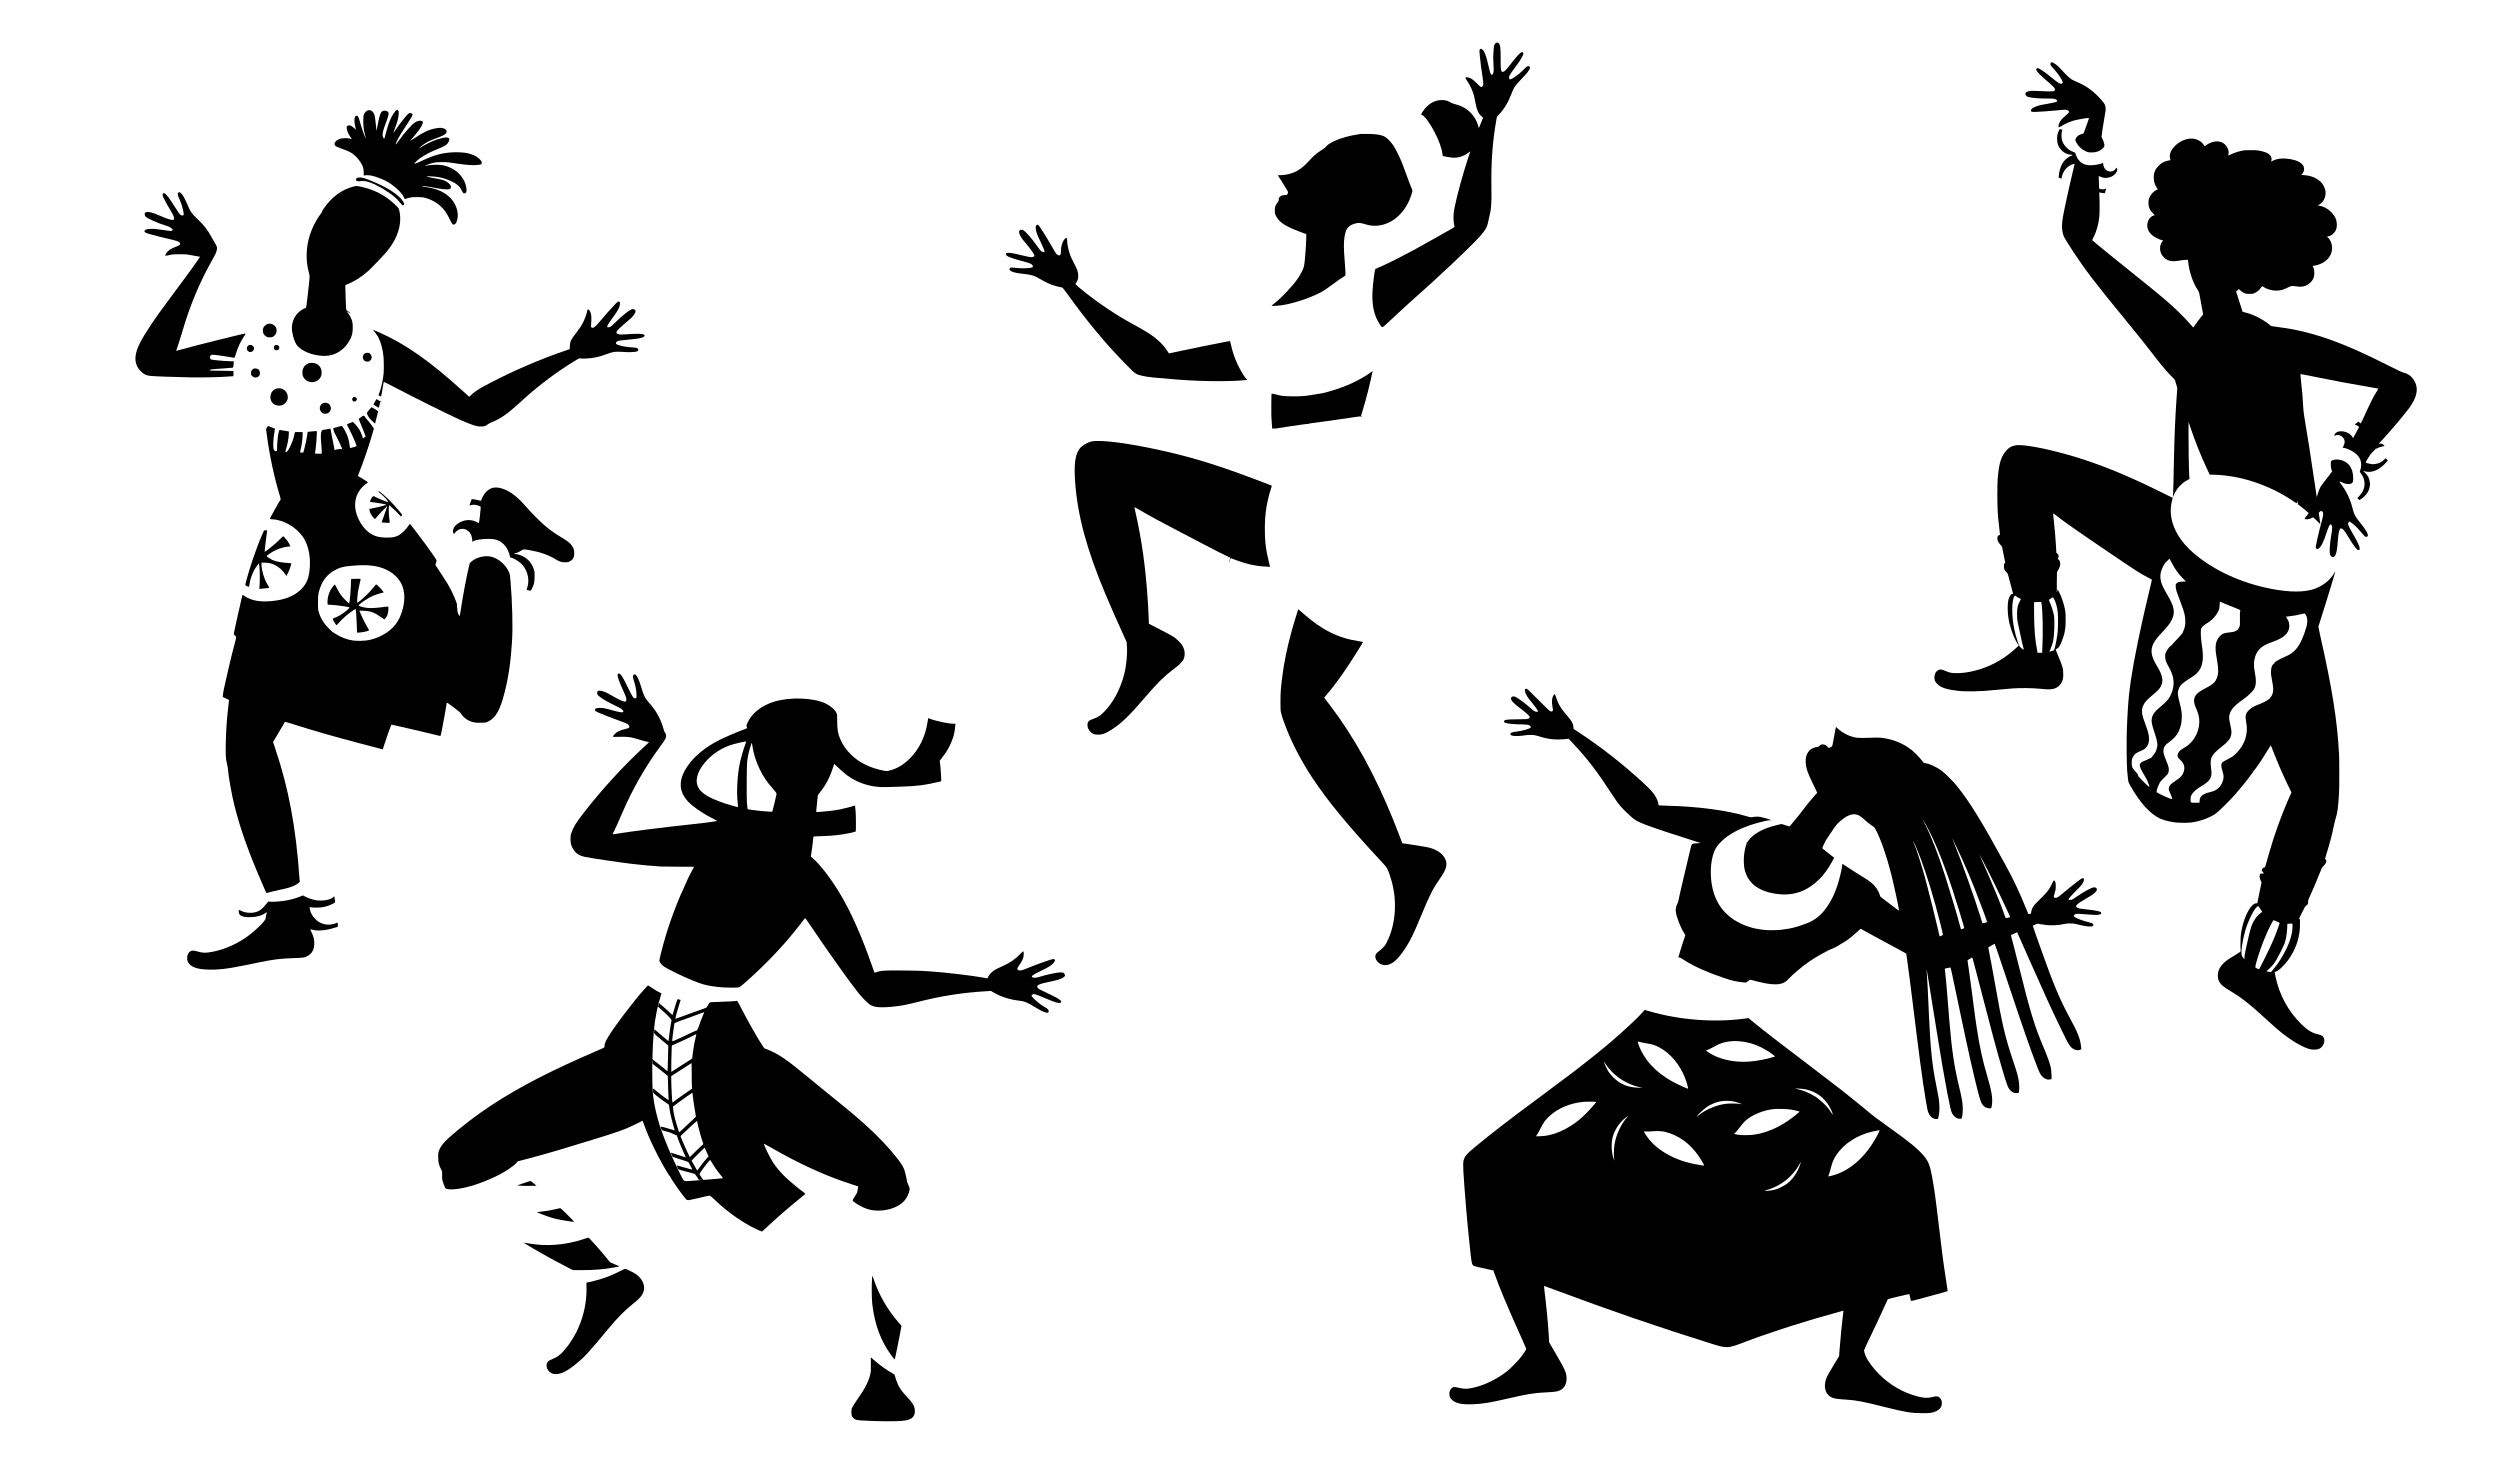 <?xml version="1.0" standalone="no"?>
<!DOCTYPE svg PUBLIC "-//W3C//DTD SVG 20010904//EN"
 "http://www.w3.org/TR/2001/REC-SVG-20010904/DTD/svg10.dtd">
<svg version="1.0" xmlns="http://www.w3.org/2000/svg"
 width="8000pt" height="4705pt" viewBox="0 0 8000 4705"
 preserveAspectRatio="xMidYMid meet">
<g transform="translate(0,4705) scale(0.1,-0.1)"
fill="#000000" stroke="none">
<path d="M47864 45671 c-30 -18 -43 -43 -58 -111 -3 -14 -10 -97 -16 -185 -9
-123 -9 -212 1 -382 13 -239 10 -277 -32 -322 -20 -21 -22 -21 -40 -5 -26 23
-54 114 -99 323 -61 284 -124 438 -195 482 -40 25 -51 24 -71 -6 -16 -24 -16
-38 0 -203 21 -209 56 -485 92 -706 29 -179 27 -234 -11 -272 -13 -13 -31 -24
-40 -24 -9 0 -71 56 -138 124 -134 136 -205 181 -304 193 -75 8 -77 -8 -8
-108 96 -141 185 -334 224 -486 11 -43 32 -142 46 -221 42 -233 90 -341 194
-435 l51 -45 -38 -88 c-21 -49 -51 -124 -67 -166 -16 -42 -32 -75 -36 -73 -3
3 -9 23 -13 46 -10 64 -61 187 -111 268 -138 224 -342 372 -610 441 -80 20
-139 42 -177 65 -81 50 -131 66 -234 72 -254 16 -490 -121 -654 -379 l-49 -78
31 -16 c210 -108 622 -893 655 -1246 4 -50 10 -69 22 -72 37 -11 182 -36 264
-47 193 -25 396 34 559 163 28 23 49 35 46 27 -3 -8 -35 -104 -71 -214 -167
-507 -350 -1177 -433 -1585 -45 -217 -44 -429 2 -596 5 -18 -15 -32 -163 -114
-92 -52 -332 -187 -533 -301 -201 -114 -478 -268 -615 -343 -265 -145 -872
-452 -990 -500 -140 -58 -230 -99 -236 -109 -21 -31 -75 -461 -89 -702 -26
-441 50 -788 229 -1056 86 -130 70 -130 218 4 70 63 209 192 308 287 99 95
275 257 390 359 473 418 1029 924 1400 1275 920 872 1107 1084 1145 1296 6 36
25 117 40 180 72 287 84 443 75 1000 -12 774 36 1435 151 2094 l25 140 57 60
c176 185 309 407 420 703 28 73 71 164 97 204 27 41 117 144 213 243 176 180
259 288 268 348 5 31 3 38 -20 53 -24 16 -28 16 -70 -4 -24 -12 -67 -48 -97
-83 -66 -76 -207 -194 -323 -270 -119 -78 -156 -76 -156 9 0 48 18 78 238 378
137 186 227 343 220 385 -4 30 -28 45 -60 37 -48 -12 -183 -162 -397 -442 -50
-66 -110 -135 -133 -152 -42 -34 -88 -43 -106 -20 -25 31 -33 131 -31 416 1
353 -12 447 -68 491 -32 25 -50 25 -89 1z"/>
<path d="M65630 45040 c-39 -39 -21 -77 93 -199 93 -100 179 -215 243 -328 48
-85 54 -117 25 -133 -58 -30 -111 -2 -326 176 -264 217 -422 322 -471 312 -24
-4 -38 -31 -31 -59 14 -56 159 -201 412 -411 97 -81 160 -145 177 -183 16 -35
2 -73 -30 -82 -42 -12 -308 -9 -487 4 -250 20 -397 -4 -419 -69 -13 -38 8 -81
52 -106 72 -40 377 -71 647 -65 185 3 254 -7 297 -46 28 -25 29 -28 14 -44
-26 -25 -102 -45 -326 -82 -231 -39 -314 -62 -411 -111 -71 -35 -99 -64 -99
-100 0 -39 25 -48 128 -46 144 3 512 30 722 52 219 24 270 25 313 7 85 -36 75
-74 -48 -172 -105 -84 -166 -153 -203 -234 -28 -62 -40 -135 -23 -145 6 -4 44
13 84 38 116 73 273 143 403 180 107 31 471 92 482 81 2 -2 -27 -91 -66 -197
-38 -106 -78 -217 -88 -247 -19 -53 -20 -54 -74 -68 -105 -27 -178 -86 -202
-165 -11 -38 -10 -44 20 -102 64 -123 156 -212 290 -279 76 -37 92 -42 176
-45 153 -7 270 31 370 119 68 60 76 81 61 154 -17 77 -52 170 -70 185 -8 7
-15 28 -15 46 0 48 56 418 91 608 42 224 45 252 37 326 -11 98 -46 153 -198
312 -240 252 -431 385 -736 513 -56 24 -128 60 -160 80 -70 45 -184 154 -299
285 -89 102 -187 188 -263 232 -56 33 -66 34 -92 8z"/>
<path d="M12700 43532 c-26 -8 -51 -35 -100 -107 -95 -141 -162 -302 -230
-555 -62 -235 -70 -260 -78 -260 -15 0 -42 59 -48 102 -10 69 18 179 100 395
111 295 116 355 35 387 -53 21 -107 20 -145 -3 -44 -27 -77 -103 -109 -251
-58 -269 -65 -306 -65 -339 0 -19 -4 -31 -8 -25 -5 5 -18 109 -30 231 -25 248
-42 312 -98 368 -43 43 -95 58 -149 44 -55 -15 -117 -82 -136 -145 -20 -71
-18 -350 5 -474 16 -90 48 -227 62 -267 5 -12 4 -15 -3 -8 -20 19 -122 302
-168 465 -57 204 -76 247 -110 256 -81 20 -107 -124 -60 -331 14 -60 25 -112
25 -114 0 -3 -24 18 -52 46 -98 95 -188 119 -231 61 -18 -25 -19 -31 -7 -90
15 -78 53 -162 113 -250 25 -38 44 -68 42 -68 -2 0 -32 7 -67 16 -88 23 -251
15 -332 -16 -103 -40 -170 -122 -147 -181 15 -40 42 -57 157 -100 320 -118
365 -141 484 -241 79 -67 184 -201 235 -303 39 -76 54 -154 55 -278 l0 -67 28
7 c48 14 175 6 259 -16 114 -29 301 -100 403 -151 255 -128 542 -389 598 -543
14 -40 20 -47 37 -42 183 54 208 58 380 58 152 0 181 -3 268 -26 179 -48 360
-147 495 -273 110 -101 185 -209 274 -392 50 -104 88 -168 103 -178 104 -68
196 182 152 412 -60 316 -288 562 -644 693 -105 39 -295 81 -399 88 -90 6
-116 23 -36 23 76 0 202 -18 386 -56 169 -35 374 -54 429 -40 55 13 73 66 43
125 -21 40 -97 106 -157 136 -60 31 -198 68 -314 84 -112 16 -277 51 -295 63
-23 14 260 2 365 -17 128 -22 253 -59 378 -112 199 -83 315 -179 377 -309 16
-35 39 -73 50 -84 28 -28 64 -25 90 8 20 24 22 35 17 112 -11 176 -106 364
-262 514 -129 124 -318 217 -514 251 -151 27 -425 13 -528 -26 -22 -8 -24 -8
-14 5 20 23 165 76 271 98 73 16 133 20 260 20 175 0 189 -1 564 -57 255 -37
460 -49 581 -34 99 12 113 17 126 41 34 63 -79 190 -236 264 -166 79 -363 110
-645 101 -352 -10 -640 -86 -1030 -272 -96 -46 -190 -87 -209 -90 l-34 -7 22
30 c88 125 393 312 710 436 246 97 320 145 366 237 64 125 0 165 -197 124
-216 -46 -413 -132 -738 -322 -53 -32 64 68 151 127 103 71 179 108 369 178
247 92 317 130 344 187 28 58 -12 114 -99 141 -62 18 -119 18 -236 -2 -206
-35 -384 -115 -660 -299 -93 -63 -166 -108 -162 -102 4 7 55 68 114 137 228
267 328 445 275 489 -44 37 -150 20 -236 -36 -104 -69 -328 -320 -514 -577
-54 -75 -101 -134 -103 -132 -9 9 20 82 71 181 53 102 80 145 327 524 158 243
167 270 104 296 -41 18 -75 8 -119 -33 -70 -66 -287 -346 -401 -516 -31 -48
-59 -85 -61 -83 -2 2 10 37 27 78 94 227 149 432 149 556 0 86 -19 119 -60
105z"/>
<path d="M65877 42858 c-41 -99 -50 -146 -50 -253 1 -154 43 -260 148 -369 72
-76 182 -129 278 -134 64 -4 86 -16 50 -28 -71 -23 -149 -72 -210 -132 -123
-121 -187 -284 -216 -548 -3 -31 -1 -32 50 -46 29 -9 50 -12 48 -8 -11 17 17
120 52 190 63 130 196 241 321 269 23 5 42 8 42 6 0 -2 -27 -114 -60 -250
-109 -447 -276 -1212 -316 -1445 -57 -331 -30 -562 84 -726 26 -38 64 -98 84
-134 20 -36 95 -154 167 -263 399 -603 709 -1007 1726 -2247 323 -394 636
-785 780 -974 272 -358 441 -561 629 -756 l112 -115 39 -129 39 -128 -23 -312
c-44 -628 -75 -1342 -86 -2056 -9 -551 -24 -1072 -32 -1099 -4 -17 -3 -22 5
-17 7 4 12 14 12 21 0 22 84 178 128 237 83 112 210 221 326 280 l59 30 -7 91
c-12 178 -27 1066 -24 1397 l3 335 32 -95 c166 -501 369 -1009 573 -1437 l73
-153 101 0 c263 0 655 -52 951 -126 577 -144 1125 -387 1604 -711 125 -84 140
-88 141 -41 0 9 5 20 10 23 6 4 10 -12 10 -42 l0 -49 73 -53 c89 -67 277 -223
277 -231 0 -3 -26 -37 -57 -74 -78 -92 -77 -91 -70 -110 13 -34 171 -8 245 40
24 16 26 15 139 -97 l114 -114 -6 45 c-3 25 -14 108 -25 185 l-20 140 30 28
c37 34 60 34 90 2 35 -37 30 -110 -19 -285 -60 -210 -113 -427 -162 -657 -41
-193 -42 -202 -25 -227 26 -41 62 -34 117 23 65 68 127 198 200 420 98 302
143 372 183 288 23 -50 20 -118 -14 -311 -55 -314 -66 -597 -24 -653 54 -72
117 -64 159 21 37 76 58 204 75 451 12 173 23 245 51 333 19 56 23 62 47 62
59 0 106 -52 228 -256 154 -258 270 -416 319 -434 11 -4 28 -3 39 2 15 8 18
19 14 64 -6 66 -84 227 -249 512 -124 214 -140 264 -101 311 l19 25 45 -27
c73 -43 217 -176 300 -277 136 -166 161 -190 196 -190 20 0 36 7 45 21 37 52
-45 197 -256 456 -141 172 -185 259 -231 456 -64 268 -208 564 -379 777 -50
62 -35 78 36 39 108 -58 253 -77 314 -39 47 28 54 50 55 168 2 342 -178 564
-484 596 -83 9 -169 -7 -206 -39 -26 -22 -27 -27 -27 -122 1 -74 6 -113 22
-158 l21 -59 -116 -156 c-63 -85 -144 -190 -179 -233 -77 -95 -111 -161 -153
-297 -42 -137 -42 -137 -46 -125 -2 6 -26 165 -53 355 -131 898 -237 1580
-330 2120 -22 124 -42 279 -45 345 -17 336 -38 587 -72 874 -14 117 -24 219
-22 225 2 8 122 -12 403 -70 596 -123 1264 -248 1840 -345 138 -23 252 -43
254 -45 2 -2 -27 -49 -63 -106 -81 -125 -191 -340 -325 -636 -94 -207 -167
-361 -178 -372 -2 -2 -7 0 -11 6 -4 5 -20 19 -35 31 l-29 22 -58 -47 -59 -47
48 -17 c26 -10 57 -29 70 -41 l21 -24 -90 -171 c-88 -166 -110 -199 -110 -169
0 23 -88 115 -137 143 -98 58 -227 78 -330 53 -57 -15 -123 -75 -123 -112 0
-26 0 -26 35 -11 79 33 172 8 236 -63 69 -76 76 -160 22 -271 l-29 -62 35 0
c44 -1 190 -60 288 -118 236 -138 321 -343 245 -589 l-20 -62 39 -51 c173
-230 150 -519 -57 -726 l-62 -62 33 -32 33 -32 60 36 c76 46 178 154 219 232
18 34 39 90 48 125 15 66 21 194 8 186 -5 -3 -9 15 -9 38 -1 25 -14 70 -31
107 -32 67 -120 173 -155 183 -11 4 -16 11 -12 15 5 5 34 2 64 -6 208 -54 444
44 651 270 l69 77 -32 39 c-17 22 -32 40 -34 40 -1 0 -27 -25 -58 -55 -107
-104 -268 -156 -419 -134 -58 8 -167 44 -167 55 0 9 108 186 147 241 24 34 72
87 106 119 34 32 61 61 60 65 -1 4 3 6 10 6 7 -1 42 14 80 32 37 18 99 38 137
45 l70 12 -40 39 c-38 37 -44 40 -95 38 l-55 -2 118 127 c305 330 746 856 891
1063 60 85 142 241 169 324 11 33 26 99 33 146 19 137 -15 272 -100 398 -78
115 -183 187 -311 215 -47 10 -183 74 -490 228 -791 399 -1294 622 -1845 822
-544 196 -1133 342 -1620 401 -71 9 -148 20 -170 25 -22 5 -57 10 -78 10 -32
0 -50 10 -105 57 -188 159 -488 312 -743 378 l-106 27 -86 267 c-47 146 -93
292 -103 325 l-19 59 45 38 44 38 48 -45 c27 -25 79 -60 116 -77 62 -30 75
-32 172 -32 94 0 111 3 164 27 89 42 151 93 197 161 22 34 46 61 52 59 6 -2
23 -12 38 -23 103 -73 261 -119 410 -119 125 0 214 23 358 94 129 63 144 65
296 40 170 -29 318 11 430 117 102 96 140 194 133 344 -3 73 -9 102 -29 143
l-26 52 36 5 c99 16 175 39 261 81 287 141 405 446 275 710 -20 41 -52 87 -75
108 -22 20 -39 36 -38 37 2 0 19 3 38 5 96 13 199 97 248 202 21 46 27 75 30
149 7 162 -50 295 -183 429 -110 111 -241 181 -380 202 l-50 8 44 23 c161 84
249 308 195 492 -78 262 -331 433 -675 455 l-97 7 30 26 c65 54 87 172 49 256
-23 51 -95 115 -169 150 -129 61 -356 101 -522 92 -120 -7 -199 -26 -282 -68
-31 -16 -60 -29 -62 -29 -3 0 0 14 6 31 38 110 -49 222 -212 274 -162 50 -232
60 -445 60 -173 0 -214 -3 -304 -23 -124 -28 -251 -72 -345 -119 -37 -19 -70
-33 -72 -31 -2 2 1 22 7 43 34 123 -60 302 -193 371 -25 13 -78 29 -116 35
-120 20 -281 -27 -404 -117 -27 -20 -50 -35 -52 -33 -1 2 -12 20 -24 40 -87
144 -290 229 -477 199 -170 -27 -319 -104 -445 -230 -135 -135 -190 -274 -159
-400 l14 -55 -82 -16 c-122 -25 -204 -70 -293 -159 -114 -114 -160 -222 -160
-377 0 -133 31 -237 99 -337 l30 -44 -55 -28 c-78 -39 -158 -124 -201 -212
-31 -62 -37 -86 -41 -156 -8 -156 32 -263 140 -368 57 -57 64 -68 45 -68 -12
0 -46 -14 -75 -30 -65 -38 -115 -110 -138 -200 -55 -217 78 -415 357 -530 39
-17 75 -30 80 -30 4 0 20 -5 35 -10 l27 -11 -26 -27 c-38 -40 -69 -117 -75
-188 -13 -168 85 -331 244 -406 92 -43 194 -48 369 -18 72 12 164 23 205 24
l75 1 7 -65 c37 -336 151 -668 315 -916 37 -56 36 -52 113 -487 l50 -279 -98
-121 c-53 -67 -124 -162 -157 -210 l-60 -89 -30 34 c-16 19 -76 86 -131 148
-56 63 -182 194 -280 290 -318 312 -626 571 -1569 1325 -522 417 -1145 925
-1214 991 -13 11 -7 27 37 112 89 170 157 416 180 652 11 108 13 440 3 638
l-6 134 30 -7 c17 -3 57 -8 90 -12 l60 -5 21 75 20 75 -32 -14 c-40 -17 -90
-18 -148 -3 l-43 11 -6 141 c-4 78 -7 170 -7 205 l0 62 49 -24 c142 -72 331
-44 458 68 70 62 102 152 72 207 -10 19 -11 18 -32 -13 -108 -160 -335 -115
-393 78 -8 26 -14 60 -14 76 0 15 -1 28 -3 28 -2 0 -21 -9 -44 -20 -54 -26
-256 -60 -357 -60 -145 0 -263 45 -346 131 -52 54 -110 157 -129 229 -12 43
-16 47 -64 64 -90 31 -170 82 -233 148 -112 117 -157 226 -156 378 0 55 6 115
15 142 l15 47 -32 6 c-17 4 -38 9 -47 11 -12 3 -23 -11 -42 -58z"/>
<path d="M43535 42764 c-374 -57 -641 -132 -870 -244 -119 -58 -202 -117 -247
-175 -12 -16 -26 -31 -30 -33 -4 -2 -61 -39 -125 -82 -145 -96 -261 -198 -373
-326 -159 -182 -339 -317 -505 -379 -130 -49 -271 -78 -387 -79 -60 -1 -108
-3 -108 -5 0 -2 72 -116 160 -253 89 -137 163 -262 166 -278 5 -20 0 -40 -16
-64 -12 -20 -25 -36 -28 -37 -4 -1 -36 -2 -72 -3 -111 -3 -185 -62 -179 -144
2 -31 -5 -48 -38 -92 -78 -105 -88 -133 -88 -250 0 -101 2 -108 38 -182 96
-197 301 -333 760 -503 l207 -78 0 -126 c0 -69 -5 -180 -10 -246 -5 -66 -12
-156 -15 -200 -33 -445 -39 -473 -122 -639 -94 -188 -220 -356 -452 -604 -178
-190 -317 -321 -428 -405 -45 -34 -82 -66 -83 -71 0 -12 218 0 343 19 438 66
1081 298 1377 497 52 35 174 123 270 195 143 107 259 186 368 250 13 8 8 157
-13 408 -39 467 -40 653 -9 845 39 235 112 338 284 400 133 49 213 48 366 -2
529 -176 1093 103 1384 683 50 98 108 253 130 347 12 51 11 54 -23 125 -19 39
-83 207 -142 372 -59 165 -130 356 -157 425 -74 185 -207 452 -278 560 -84
127 -215 257 -300 298 -102 50 -260 73 -515 77 -115 2 -223 1 -240 -1z"/>
<path d="M11416 41349 c-21 -16 -26 -28 -24 -53 3 -28 8 -32 48 -42 29 -7 61
-7 90 -2 161 32 397 -48 735 -252 265 -160 408 -274 532 -428 64 -80 79 -93
102 -90 63 7 27 110 -78 221 -181 192 -499 381 -942 561 -230 93 -275 106
-364 106 -58 0 -77 -4 -99 -21z"/>
<path d="M11295 41076 c-367 -96 -700 -346 -939 -706 -54 -81 -67 -108 -46
-95 5 3 -19 -31 -53 -77 -165 -219 -305 -513 -376 -791 -93 -362 -91 -746 5
-1086 31 -109 33 -86 -37 -696 -52 -456 -45 -425 -95 -440 -60 -18 -149 -80
-226 -157 -115 -116 -188 -300 -188 -471 0 -179 79 -446 163 -556 139 -181
482 -322 819 -338 278 -14 505 75 702 273 110 111 204 269 242 409 25 91 30
306 10 398 -21 95 -80 217 -141 291 l-47 58 49 -28 c26 -15 54 -32 61 -37 7
-5 15 -7 18 -4 5 5 -91 81 -131 105 -9 5 -16 107 -24 357 -6 193 -11 371 -11
396 l0 45 58 24 c262 106 535 288 757 507 134 131 431 445 508 537 360 430
506 914 401 1331 -16 63 -19 68 -138 182 -300 290 -661 478 -1084 567 -147 31
-144 31 -257 2z"/>
<path d="M5705 40887 c-28 -21 -16 -98 32 -199 55 -114 110 -287 131 -410 17
-98 16 -100 -3 -114 -22 -17 -54 -12 -92 13 -24 16 -52 57 -283 414 -152 235
-238 316 -277 263 -18 -24 -10 -69 27 -151 32 -71 150 -280 220 -394 97 -153
125 -233 100 -279 -11 -20 -17 -22 -63 -16 -73 10 -198 53 -361 126 -278 122
-438 157 -491 104 -25 -25 -19 -88 12 -124 47 -57 393 -211 638 -285 114 -35
175 -66 209 -105 32 -38 32 -46 4 -61 -29 -15 -134 -6 -368 32 -157 26 -203
30 -305 26 -135 -5 -188 -21 -207 -62 -19 -41 12 -61 163 -106 130 -39 532
-140 771 -194 124 -28 190 -62 201 -105 9 -34 -37 -73 -118 -100 -152 -50
-262 -120 -320 -205 -35 -50 -43 -79 -26 -89 4 -3 60 7 122 21 105 25 131 27
329 28 202 0 224 -2 370 -32 85 -17 183 -34 218 -38 34 -4 62 -9 62 -12 0 -6
-124 -187 -264 -383 -60 -85 -300 -409 -531 -720 -467 -626 -580 -784 -772
-1070 -329 -494 -462 -761 -493 -990 -26 -187 25 -350 150 -484 104 -111 184
-151 331 -166 118 -13 830 -38 1294 -46 327 -6 950 6 1100 21 22 2 88 7 148
10 l107 7 0 82 0 83 -247 6 c-137 4 -308 7 -380 7 -128 0 -157 7 -115 28 22
12 83 20 202 27 52 3 118 7 145 10 28 3 93 8 145 11 52 4 102 8 110 10 8 1 38
3 65 3 28 1 55 5 61 9 6 4 15 51 19 105 l7 97 -89 0 c-124 0 -354 17 -515 37
-137 17 -137 17 -148 47 -18 51 -12 83 18 106 24 20 35 21 102 15 114 -9 287
-34 473 -66 93 -16 173 -29 177 -29 5 0 23 46 40 103 73 239 147 399 275 592
29 44 49 81 45 83 -28 10 -1717 -411 -2154 -537 l-68 -20 5 22 c3 12 29 87 57
166 28 80 80 245 115 367 263 907 570 1641 1008 2413 76 134 103 197 118 274
12 66 1 105 -62 208 -29 46 -79 133 -111 194 -126 233 -235 373 -453 580 -182
173 -221 229 -316 454 -76 180 -141 300 -195 357 -42 46 -67 53 -99 31z"/>
<path d="M33166 39844 c-25 -25 -29 -60 -17 -137 18 -109 35 -155 141 -377
103 -214 142 -314 133 -338 -9 -21 -65 -9 -106 22 -19 14 -78 89 -131 165
-190 272 -400 503 -470 516 -106 20 -135 -56 -71 -181 43 -83 91 -149 223
-303 140 -164 232 -301 232 -345 0 -27 -42 -46 -100 -46 -33 0 -130 19 -235
45 -436 109 -575 122 -575 51 0 -61 132 -118 501 -216 228 -60 302 -87 331
-118 53 -57 41 -86 -42 -102 -75 -15 -288 -20 -380 -10 -41 5 -116 12 -166 16
-85 6 -93 5 -113 -15 -77 -77 78 -148 399 -181 287 -30 384 -59 572 -173 120
-73 259 -141 381 -186 69 -25 283 -81 313 -81 15 0 53 -46 144 -172 657 -916
1280 -1664 1935 -2324 278 -280 284 -284 505 -334 159 -36 370 -58 1090 -115
794 -62 1654 -70 2182 -19 l67 7 -58 71 c-62 76 -183 284 -251 431 -96 206
-172 434 -212 637 -20 99 -23 107 -42 103 -12 -3 -129 -25 -261 -50 -385 -73
-809 -159 -1259 -256 -230 -49 -419 -89 -420 -87 -139 212 -203 289 -343 413
-179 160 -331 258 -773 502 -349 192 -521 296 -825 498 -338 224 -642 450
-932 693 -115 95 -133 123 -99 151 7 6 26 39 42 74 24 54 28 74 28 152 -1 116
-28 198 -135 402 -44 83 -93 184 -109 224 -60 144 -110 369 -110 490 0 116
-31 127 -101 35 -60 -79 -99 -222 -99 -368 0 -122 -31 -157 -104 -114 -50 29
-49 27 -176 250 -160 282 -381 637 -429 689 -28 31 -52 34 -75 11z"/>
<path d="M19672 37303 c-120 -125 -334 -368 -486 -551 -147 -177 -214 -222
-262 -175 -15 15 -16 29 -8 108 13 147 10 274 -9 336 -21 69 -56 123 -84 127
-19 3 -23 -5 -38 -69 -52 -229 -158 -440 -328 -656 -183 -230 -220 -305 -221
-450 -1 -72 -4 -94 -16 -99 -8 -3 -91 -32 -185 -64 -755 -258 -1593 -618
-2336 -1006 -371 -193 -492 -270 -624 -395 l-60 -57 -160 145 c-1096 998
-1890 1555 -2749 1929 -171 75 -194 83 -165 61 28 -22 133 -171 171 -243 74
-141 134 -361 158 -584 13 -115 16 -413 6 -555 -14 -196 -83 -502 -146 -650
-11 -26 -20 -48 -20 -51 0 -6 81 -46 85 -42 5 5 51 259 65 363 7 50 16 95 19
102 4 8 117 -47 336 -163 590 -312 1757 -892 2125 -1056 199 -89 393 -163 495
-188 71 -18 108 -22 180 -18 97 5 138 20 190 68 17 15 73 44 125 65 246 96
494 261 771 512 48 43 167 151 265 240 491 444 1085 888 1616 1207 l148 89 71
-6 c103 -9 323 9 464 38 111 22 216 54 437 134 127 46 220 55 420 40 191 -14
395 -8 453 13 74 27 69 93 -9 117 -17 5 -83 12 -147 15 -174 9 -387 50 -476
93 -67 31 -26 103 70 123 29 5 153 19 277 30 316 29 422 46 491 81 57 29 62
65 11 89 -43 20 -216 24 -440 9 -267 -18 -348 -17 -389 4 -46 24 -50 50 -16
95 56 74 100 116 243 235 80 66 169 143 198 171 68 65 140 164 148 205 14 68
-57 109 -135 79 -80 -32 -310 -218 -489 -395 -62 -62 -127 -123 -145 -137 -39
-29 -98 -49 -120 -40 -41 16 -5 86 163 314 128 174 172 246 205 334 27 71 33
144 13 164 -31 31 -61 14 -156 -85z"/>
<path d="M8565 36684 c-54 -18 -107 -64 -133 -115 -19 -36 -23 -56 -20 -110 4
-82 36 -135 105 -176 40 -24 59 -28 119 -28 60 0 76 4 112 28 85 56 124 166
92 262 -35 107 -170 175 -275 139z"/>
<path d="M7983 36013 c-13 -3 -36 -18 -53 -34 -54 -55 -35 -150 36 -184 31
-14 43 -15 75 -6 40 12 75 48 85 88 19 76 -59 150 -143 136z"/>
<path d="M8779 35978 c-25 -41 -19 -95 13 -122 17 -14 33 -17 66 -13 54 6 72
23 79 75 5 34 1 44 -20 66 -20 20 -36 26 -72 26 -40 0 -48 -4 -66 -32z"/>
<path d="M11673 35740 c-110 -67 -70 -249 58 -261 55 -5 81 2 115 34 64 58 63
150 -1 214 -29 29 -39 33 -86 33 -36 0 -65 -7 -86 -20z"/>
<path d="M9854 35417 c-113 -54 -177 -158 -178 -287 0 -57 5 -87 22 -125 109
-240 452 -246 568 -9 52 106 27 267 -55 352 -60 61 -121 86 -221 90 -73 2 -92
-1 -136 -21z"/>
<path d="M8078 35222 c-42 -40 -43 -42 -43 -106 0 -62 2 -68 37 -102 64 -64
170 -58 222 13 27 37 32 106 12 151 -25 53 -60 75 -127 80 -55 4 -59 3 -101
-36z"/>
<path d="M43840 35118 c-36 -27 -85 -62 -110 -76 -25 -14 -85 -50 -134 -79
-187 -112 -406 -215 -637 -301 -244 -91 -609 -198 -704 -206 -27 -2 -99 -14
-160 -25 -219 -42 -414 -63 -605 -64 -245 -3 -474 10 -530 28 -65 21 -264 64
-270 58 -3 -2 -7 -163 -8 -356 -3 -258 1 -405 12 -549 9 -109 16 -203 16 -209
0 -10 108 -6 175 7 71 14 573 90 823 124 84 12 162 18 175 15 17 -5 19 -4 7 4
-12 8 -7 11 20 11 37 0 1085 148 1424 201 156 24 204 29 223 20 13 -6 22 -7
18 -2 -3 5 3 12 12 14 10 2 6 3 -9 2 -16 -1 -28 0 -28 2 0 3 16 52 34 111 52
161 131 442 191 677 51 202 145 612 145 634 0 18 -12 12 -80 -41z"/>
<path d="M8842 34613 c-81 -25 -145 -87 -173 -170 -65 -196 61 -376 262 -374
86 1 139 23 194 79 62 64 85 116 85 189 0 197 -182 333 -368 276z"/>
<path d="M11296 34329 c-52 -41 -21 -129 45 -129 37 0 79 39 79 75 0 33 -41
75 -73 75 -13 0 -36 -9 -51 -21z"/>
<path d="M12026 34243 c-10 -21 -31 -60 -48 -86 -17 -26 -29 -50 -27 -52 12
-12 161 -105 168 -105 5 0 16 40 26 88 22 114 25 119 61 97 l29 -17 -25 21
c-14 11 -31 21 -38 21 -7 0 -38 16 -68 35 -30 19 -56 35 -57 35 -2 0 -11 -17
-21 -37z"/>
<path d="M10367 34159 c-129 -35 -177 -187 -90 -290 35 -41 74 -59 128 -59 87
0 152 48 177 131 21 71 -15 164 -76 196 -40 21 -104 31 -139 22z"/>
<path d="M11813 33935 c-40 -46 -73 -93 -73 -103 0 -11 16 -50 34 -88 26 -52
59 -93 130 -162 52 -51 97 -89 100 -83 5 7 96 374 96 386 0 4 -98 75 -105 75
-2 0 -27 14 -55 30 -28 17 -52 30 -53 30 -1 0 -35 -38 -74 -85z"/>
<path d="M11574 33717 c-22 -18 -53 -41 -69 -52 l-28 -21 81 -194 c65 -158
142 -355 142 -366 0 -1 -19 -16 -42 -33 l-42 -31 -21 68 c-49 152 -122 275
-231 389 l-69 73 -97 -37 c-54 -20 -98 -41 -98 -47 0 -6 40 -86 89 -177 73
-134 221 -476 221 -509 0 -10 -71 -36 -147 -54 l-62 -14 -7 57 c-11 98 -42
233 -69 311 -36 100 -117 256 -158 304 l-33 38 -132 -33 c-72 -19 -134 -39
-136 -45 -7 -17 12 -91 33 -133 11 -20 47 -90 81 -156 68 -131 148 -305 160
-346 l8 -27 -87 -4 c-51 -2 -99 -10 -118 -20 -18 -9 -35 -13 -37 -10 -2 4 -7
30 -10 57 -7 51 -114 601 -120 621 -3 7 -48 2 -137 -15 l-133 -26 -19 -45
c-26 -58 -27 -195 -3 -444 9 -104 14 -207 11 -228 l-7 -39 -104 3 c-57 2 -104
3 -104 3 0 0 9 68 20 150 21 160 48 561 38 570 -3 3 -45 1 -94 -4 -138 -16
-178 -20 -191 -20 -7 -1 -13 -14 -13 -30 0 -72 -78 -445 -123 -591 l-14 -45
-49 3 c-27 2 -51 6 -53 8 -2 2 8 50 22 106 35 140 57 301 60 432 l2 108 -123
3 c-83 1 -125 -2 -127 -9 -1 -6 -10 -47 -20 -91 -25 -116 -60 -214 -121 -344
-57 -121 -92 -174 -125 -192 -37 -19 -43 3 -21 73 51 156 89 356 94 502 l3 79
-105 19 c-58 10 -126 21 -151 24 l-46 6 -17 -43 c-23 -64 -45 -227 -56 -423
-5 -94 -8 -180 -7 -191 1 -14 -5 -21 -20 -23 -31 -5 -60 14 -80 51 -32 60 -24
316 18 550 12 65 19 119 17 121 -1 1 -46 18 -98 38 -52 20 -103 39 -112 43
-13 5 -24 -6 -47 -47 -17 -29 -29 -60 -26 -68 3 -8 16 -103 30 -210 79 -610
235 -1337 404 -1885 22 -73 36 -134 31 -140 -36 -44 -352 -613 -346 -623 2 -4
37 -9 78 -10 360 -14 770 -251 987 -570 154 -228 235 -571 217 -927 -18 -369
-97 -570 -301 -763 -210 -200 -511 -317 -913 -356 -390 -37 -661 14 -884 165
l-56 38 -46 -187 c-55 -227 -222 -979 -231 -1042 -6 -44 -5 -46 34 -78 39 -31
41 -35 35 -75 -3 -23 -12 -62 -20 -87 -24 -79 -152 -589 -194 -775 -22 -99
-68 -295 -100 -435 -75 -324 -100 -449 -107 -530 l-5 -65 101 -45 c56 -24 101
-49 101 -55 0 -5 -9 -80 -20 -165 -48 -383 -78 -809 -86 -1230 -8 -350 1 -490
40 -642 13 -51 27 -129 30 -173 20 -248 123 -825 207 -1160 189 -752 448
-1483 879 -2475 56 -129 111 -257 123 -283 15 -36 24 -46 36 -42 35 14 283 74
411 100 323 64 491 126 613 228 l29 24 -12 159 c-110 1583 -346 2845 -767
4095 l-76 225 102 168 c56 92 140 236 187 319 47 84 88 155 92 159 4 4 140
-36 302 -88 541 -175 1233 -374 2065 -594 283 -76 707 -187 737 -194 l27 -6
55 171 c67 208 205 601 216 613 5 5 43 1 87 -9 226 -49 1010 -232 1223 -285
135 -34 251 -62 259 -63 10 -2 26 60 63 253 67 354 138 750 138 774 1 51 16
50 86 -6 38 -30 130 -98 204 -152 109 -79 143 -110 176 -160 94 -139 248 -241
413 -272 59 -11 127 -15 230 -12 140 3 149 4 214 35 249 118 389 363 535 938
125 492 197 987 236 1625 30 491 11 1242 -50 1965 -15 176 -19 195 -49 262
-109 238 -329 428 -565 488 -200 51 -483 -18 -633 -155 l-55 -50 -32 -133
c-81 -342 -205 -1012 -261 -1404 -13 -90 -26 -163 -29 -163 -3 0 -20 26 -38
59 -26 47 -32 70 -32 118 0 32 -6 81 -13 109 -9 34 -10 56 -3 66 22 36 -156
448 -290 668 -75 123 -288 454 -359 558 l-43 64 15 51 c9 29 19 63 23 77 6 22
-13 55 -143 240 -195 280 -624 851 -706 943 -4 4 -33 -31 -65 -77 -70 -104
-211 -240 -293 -284 -108 -57 -196 -75 -378 -75 -257 -1 -423 47 -582 167
-286 217 -478 648 -433 976 16 118 35 181 87 282 67 132 168 241 302 328 24
16 23 16 -85 86 -90 59 -131 83 -223 131 -1 1 16 48 39 104 121 296 306 832
413 1202 l63 214 -75 106 c-42 58 -111 144 -154 192 -42 47 -74 91 -71 97 4 6
2 8 -4 4 -6 -3 -13 -2 -17 4 -10 16 -27 11 -71 -23z m364 -4773 c337 -48 603
-182 787 -396 231 -267 276 -657 130 -1096 -70 -210 -160 -360 -295 -493 -189
-186 -463 -329 -748 -390 -136 -28 -383 -36 -517 -15 -203 31 -399 107 -571
221 -45 30 -85 55 -88 55 -3 0 -47 42 -99 93 -168 165 -272 332 -334 532 -26
86 -27 100 -28 305 0 171 4 232 18 300 79 370 261 618 562 765 137 68 220 90
410 111 329 35 563 38 773 8z"/>
<path d="M11248 28523 c-16 -4 -18 -18 -18 -121 0 -173 -36 -603 -55 -659 -6
-19 -206 181 -267 268 -29 41 -84 134 -123 207 l-70 131 -23 -22 c-31 -29 -83
-101 -114 -157 -65 -120 -98 -247 -98 -382 0 -85 1 -88 23 -88 178 -1 652 -63
680 -89 17 -16 -175 -176 -293 -245 -50 -30 -186 -93 -233 -109 -16 -6 -16
-11 9 -59 34 -67 95 -159 104 -156 3 2 44 45 89 96 46 52 127 132 180 178 137
120 331 257 345 244 7 -8 27 -326 34 -550 l7 -205 65 3 c122 6 320 52 320 75
0 6 -18 38 -39 72 -62 98 -155 279 -215 419 -31 71 -56 131 -56 134 0 3 57 2
128 -1 229 -11 355 -56 552 -197 61 -44 115 -80 118 -80 14 1 73 81 92 125 23
55 40 148 40 228 0 68 17 65 -200 37 -206 -28 -394 -36 -500 -21 -91 12 -245
55 -255 71 -12 19 141 137 300 231 114 68 262 129 405 166 l99 26 -31 46 c-38
56 -193 211 -211 211 -6 0 -43 -42 -82 -92 -89 -117 -291 -322 -416 -421 -54
-43 -100 -77 -104 -77 -14 0 3 261 24 382 11 65 34 171 51 237 16 66 30 127
30 135 0 14 -19 16 -137 15 -76 -1 -146 -3 -155 -6z"/>
<path d="M34935 32924 c-140 -30 -308 -129 -383 -226 -147 -191 -189 -493
-147 -1078 75 -1057 368 -2147 958 -3555 157 -376 412 -953 613 -1391 l74
-162 11 -142 c20 -249 -17 -627 -86 -894 -126 -489 -360 -922 -660 -1221 -114
-114 -187 -161 -322 -206 -154 -51 -193 -90 -194 -197 -2 -109 67 -219 173
-277 45 -25 67 -30 143 -33 153 -7 268 36 489 181 304 201 534 425 1051 1027
385 449 600 662 875 868 308 231 380 328 380 514 0 89 -23 169 -73 258 -40 72
-193 224 -286 284 -41 27 -234 131 -430 232 l-356 183 -6 148 c-15 353 -21
474 -40 733 -69 976 -186 1805 -370 2625 -27 121 -49 223 -49 227 0 3 62 -30
138 -74 361 -212 715 -404 1367 -743 209 -109 515 -268 680 -355 480 -251 581
-303 738 -375 81 -38 147 -72 147 -75 0 -4 -11 -38 -25 -74 -28 -73 -30 -85
-15 -70 6 6 13 22 15 36 9 46 36 100 48 95 7 -2 91 -34 187 -70 312 -117 618
-185 885 -194 100 -4 163 -10 167 -17 16 -23 7 28 -27 156 -98 378 -136 709
-130 1133 5 328 27 530 91 830 26 121 89 353 119 434 8 24 14 46 12 48 -10 9
-594 231 -937 356 -1020 372 -1774 594 -2685 792 -1018 222 -1862 328 -2140
269z"/>
<path d="M64507 32800 c-149 -27 -220 -68 -319 -185 -122 -143 -190 -315 -227
-573 -38 -260 -46 -414 -46 -842 1 -441 11 -618 60 -1033 30 -248 29 -237 7
-237 -10 0 -29 -12 -43 -26 -20 -21 -24 -36 -23 -82 0 -69 22 -115 96 -204
l53 -63 51 -255 51 -255 -21 -23 c-17 -20 -21 -36 -21 -95 1 -84 15 -117 82
-188 43 -46 46 -54 84 -206 22 -87 60 -230 84 -319 25 -89 45 -164 45 -167 0
-4 -7 -4 -15 -1 -39 15 -100 -64 -129 -166 -51 -177 -35 -545 35 -810 70 -263
167 -500 256 -624 l36 -50 -84 -79 c-250 -235 -556 -438 -859 -570 -346 -151
-724 -237 -1040 -238 -162 -1 -242 15 -366 71 -133 60 -200 60 -270 -2 -53
-47 -77 -101 -82 -188 -6 -100 18 -158 97 -233 119 -114 288 -169 651 -213
246 -30 763 -20 1125 21 59 7 469 43 625 55 234 19 649 14 859 -9 370 -42 505
-22 628 92 51 47 84 99 115 183 18 49 22 81 22 189 0 181 -17 239 -178 629
-36 88 -66 161 -66 162 0 2 18 13 39 24 60 30 97 84 151 221 102 258 131 417
131 704 1 183 -3 227 -25 345 -35 188 -118 427 -195 564 l-38 68 -7 -43 c-18
-117 -23 -42 -18 263 l5 333 39 65 c63 106 81 194 55 267 -13 35 -52 83 -67
83 -5 0 0 18 12 41 18 35 19 45 9 79 -6 22 -24 48 -39 59 l-28 20 -12 213
c-15 252 -45 605 -72 846 -27 238 -32 222 48 159 255 -203 695 -511 1692
-1187 929 -630 1021 -689 1270 -818 69 -36 127 -67 129 -68 5 -4 -16 -96 -99
-439 -37 -154 -76 -316 -85 -360 -10 -44 -40 -174 -67 -290 -51 -218 -108
-481 -207 -960 -176 -850 -271 -1479 -306 -2040 -20 -322 -26 -434 -36 -720
-13 -357 -7 -1102 11 -1315 6 -74 17 -187 25 -250 14 -110 17 -119 76 -223
296 -529 624 -895 937 -1044 106 -51 301 -104 471 -127 131 -19 418 -21 541
-6 271 35 571 143 776 280 87 58 501 465 634 624 41 48 130 154 198 235 175
208 394 499 386 513 -4 6 -3 8 3 5 18 -11 247 324 452 661 51 83 94 152 96
152 2 0 25 -55 51 -122 166 -432 342 -838 505 -1168 l106 -216 -24 -54 c-303
-675 -536 -1324 -742 -2068 -74 -270 -77 -277 -103 -280 -14 -2 -38 -15 -52
-29 -36 -36 -35 -81 4 -118 45 -43 40 -57 -18 -49 -38 5 -50 3 -63 -13 -35
-39 -28 -128 16 -219 l25 -52 -34 -158 c-19 -88 -48 -231 -65 -319 -42 -217
-41 -212 -51 -195 -14 23 -86 -6 -142 -57 -174 -163 -347 -626 -377 -1009 -9
-106 -8 -408 1 -458 2 -15 -33 -41 -172 -125 -245 -149 -295 -184 -381 -270
-131 -131 -184 -256 -177 -415 4 -75 9 -101 32 -146 62 -122 140 -188 401
-343 311 -184 567 -384 995 -777 354 -325 500 -451 680 -591 329 -254 678
-446 874 -480 87 -15 201 -7 258 19 148 67 216 273 127 387 -29 36 -65 52
-181 81 -186 46 -324 133 -525 331 -413 408 -694 927 -817 1511 -14 67 -26
129 -26 137 0 8 16 19 38 24 66 18 187 122 310 266 237 277 396 630 446 994
17 122 22 416 7 426 -6 3 -14 -3 -20 -12 -6 -10 -11 -12 -11 -5 0 7 47 106
105 222 86 171 110 212 135 225 45 23 62 55 59 117 -2 47 6 70 64 195 96 207
209 470 298 700 75 192 82 205 130 250 86 81 118 176 69 213 l-21 16 44 145
c109 349 188 651 246 940 16 80 43 186 59 235 48 139 74 337 101 774 11 171
11 1066 0 1265 -59 1090 -219 2093 -603 3790 -14 61 -32 150 -41 199 l-15 88
60 192 c33 105 85 270 116 366 133 416 364 1182 364 1206 0 5 -16 -20 -36 -56
-123 -221 -353 -404 -632 -504 -318 -113 -787 -113 -1377 0 -962 185 -1847
592 -2489 1144 -585 503 -836 1111 -692 1676 l23 92 -406 200 c-912 451 -1629
753 -2382 1006 -899 301 -1955 527 -2232 476z m4987 -3757 c107 -210 219 -364
370 -512 47 -46 86 -85 86 -87 0 -2 -40 -4 -88 -4 -113 0 -182 -20 -218 -62
-25 -31 -26 -36 -21 -113 5 -85 32 -167 172 -534 110 -289 135 -394 135 -571
0 -118 -18 -206 -61 -296 -18 -38 -33 -75 -32 -81 0 -7 -3 -11 -7 -8 -5 3 -19
-12 -31 -32 -13 -21 -90 -106 -171 -189 -81 -83 -145 -154 -141 -159 5 -4 3
-5 -4 -2 -18 11 -120 -110 -161 -192 -34 -68 -37 -82 -37 -155 1 -95 25 -175
85 -281 120 -213 161 -320 180 -471 27 -217 -45 -467 -187 -644 -36 -45 -113
-120 -195 -187 -220 -182 -287 -270 -311 -410 -17 -96 2 -194 83 -431 42 -126
76 -246 86 -308 15 -92 15 -106 0 -179 -21 -106 -65 -193 -137 -269 -32 -35
-55 -67 -51 -71 4 -5 2 -5 -5 -1 -7 3 -34 -6 -60 -22 -26 -16 -88 -44 -136
-63 -201 -77 -212 -135 -69 -377 41 -70 96 -168 123 -218 49 -96 97 -229 86
-240 -9 -10 -109 80 -239 215 -91 94 -117 127 -122 156 -5 27 -27 58 -80 115
-105 112 -121 149 -121 280 0 93 3 112 27 162 51 109 114 161 273 223 83 33
168 92 161 111 -3 8 0 13 6 11 17 -3 59 78 75 142 32 139 7 294 -91 548 -141
367 -154 487 -73 658 43 90 121 174 299 322 154 127 214 191 257 272 89 170
55 351 -119 636 -220 360 -237 563 -67 822 45 69 103 139 206 248 198 211 276
311 332 428 110 232 76 420 -146 793 -117 196 -190 352 -209 446 -32 156 -13
290 65 447 43 87 66 120 130 184 42 42 79 77 82 77 4 0 36 -57 71 -127z
m-4973 -1079 c19 -14 60 -39 92 -55 l57 -29 -41 -81 c-66 -131 -82 -208 -83
-389 -1 -167 6 -218 60 -455 19 -82 53 -238 74 -346 22 -108 51 -230 65 -270
13 -40 22 -75 20 -78 -8 -7 -115 70 -131 94 -44 67 -132 346 -178 565 -86 406
-85 913 2 1048 18 28 21 28 63 -4z m1220 -101 c45 -90 86 -240 106 -391 19
-148 13 -572 -11 -732 -34 -228 -89 -475 -110 -496 -14 -15 -116 -44 -148 -43
-15 1 -17 3 -6 6 9 2 19 10 21 16 62 151 92 239 108 317 39 204 52 660 24 826
-17 96 -85 307 -135 419 -29 64 -30 71 -14 80 9 6 38 24 63 41 25 18 51 31 56
30 6 -1 26 -34 46 -73z m5453 -132 c82 -35 228 -94 325 -131 126 -48 175 -71
172 -81 -14 -46 -18 -145 -13 -295 4 -141 2 -179 -12 -220 -38 -115 -121 -170
-280 -186 -164 -16 -238 -35 -292 -73 -52 -37 -105 -99 -134 -155 -76 -149
-81 -306 -20 -635 58 -318 55 -486 -13 -632 -53 -116 -137 -187 -347 -295
-281 -144 -370 -241 -370 -403 0 -75 20 -139 99 -326 96 -228 92 -482 -14
-728 -76 -179 -219 -344 -376 -435 -136 -79 -184 -119 -213 -177 -46 -94 -34
-137 64 -227 136 -124 164 -269 86 -435 -40 -83 -86 -129 -229 -225 -145 -99
-188 -138 -211 -194 -25 -60 -20 -106 22 -194 38 -77 54 -120 66 -176 5 -21 3
-28 -9 -28 -42 0 -403 163 -464 209 l-24 18 17 77 c10 43 38 119 63 169 40 81
59 105 158 202 62 61 120 122 129 137 26 41 35 132 21 204 -8 33 -42 132 -78
220 -74 182 -87 230 -87 311 1 107 49 183 172 269 153 107 245 208 316 349 29
59 66 169 77 230 41 239 28 422 -50 700 -62 223 -68 323 -26 434 44 116 129
194 377 346 271 167 366 313 393 605 10 112 1 246 -35 485 -33 224 -39 452
-12 501 26 48 86 101 173 154 176 106 310 253 379 414 26 61 31 86 34 179 2
59 7 107 11 105 4 -2 73 -32 155 -67z m-5870 32 c43 -213 58 -962 30 -1480
l-7 -123 -72 0 -72 0 -16 83 c-65 325 -94 676 -96 1164 l-1 372 52 3 c188 11
176 12 182 -19z m8459 -385 c39 -68 51 -117 50 -203 -1 -73 -19 -173 -44 -235
-5 -14 -11 -34 -13 -45 -8 -41 -69 -203 -114 -305 -67 -153 -143 -271 -232
-359 -85 -84 -166 -136 -315 -200 -218 -94 -358 -182 -339 -213 4 -6 3 -8 -3
-5 -15 9 -49 -31 -74 -88 -16 -38 -23 -76 -26 -155 -4 -92 0 -128 32 -290 42
-211 48 -335 21 -416 -53 -158 -150 -237 -422 -345 -194 -77 -259 -114 -340
-194 -109 -108 -124 -181 -83 -399 65 -340 -43 -691 -293 -952 -102 -107 -170
-155 -318 -229 -63 -31 -126 -67 -138 -79 -61 -55 -66 -121 -21 -261 16 -53
34 -120 39 -150 26 -157 -66 -364 -202 -458 -69 -47 -124 -70 -231 -96 -238
-59 -321 -129 -330 -278 l-3 -58 -132 -3 c-155 -3 -153 -4 -154 114 0 62 5 85
28 132 38 77 139 174 259 247 231 140 301 199 345 288 41 84 47 159 25 323
-23 173 -17 280 20 356 51 104 137 193 327 339 103 79 217 193 251 251 15 25
34 77 43 115 19 82 14 144 -25 327 -40 180 -45 230 -31 306 29 163 143 297
410 486 189 133 343 279 388 369 59 119 66 258 22 485 -48 251 -46 383 11 553
70 212 213 336 509 442 247 88 359 148 452 238 148 144 169 355 53 527 -19 29
-35 53 -35 55 0 1 35 6 78 10 107 9 344 51 422 74 98 28 105 27 133 -21z
m-1445 -9425 c28 -41 52 -78 52 -82 0 -4 -11 -13 -23 -18 -42 -19 -143 -121
-194 -195 -109 -158 -154 -286 -238 -673 -13 -60 -38 -168 -54 -240 -44 -188
-70 -360 -58 -382 8 -13 4 -12 -15 5 -14 13 -38 46 -54 75 -27 49 -29 58 -27
150 6 231 95 646 192 889 109 277 236 503 309 554 34 22 38 23 47 8 6 -9 34
-50 63 -91z m520 -390 c50 -20 92 -43 92 -49 0 -10 -67 -197 -135 -379 -56
-150 -196 -454 -351 -767 -90 -179 -166 -328 -171 -331 -4 -2 -34 7 -65 20
-70 31 -69 28 -29 185 63 244 197 622 324 913 82 188 219 456 230 451 7 -3 54
-22 105 -43z m502 -167 c0 -264 -115 -594 -337 -969 -98 -165 -162 -256 -284
-403 l-67 -81 -69 9 c-37 5 -70 11 -72 13 -2 3 40 46 94 97 112 106 149 153
230 293 77 133 217 414 249 497 48 130 82 340 89 558 l2 75 60 6 c118 11 105
23 105 -95z"/>
<path d="M15766 31439 c-69 -16 -155 -70 -216 -136 -61 -64 -131 -186 -145
-251 -5 -26 -11 -32 -23 -27 -33 13 -178 43 -233 49 l-55 6 -36 -102 c-20 -57
-36 -104 -34 -105 1 -1 24 5 51 13 72 22 165 14 244 -22 l64 -28 -6 -101 c-6
-93 -44 -415 -50 -421 -1 -2 -33 12 -70 31 -141 71 -296 82 -445 31 -153 -51
-277 -157 -307 -261 -18 -62 -12 -115 15 -140 17 -15 19 -15 25 4 12 40 113
120 172 137 147 43 306 -42 362 -191 21 -55 42 -181 34 -202 -3 -7 0 -13 6
-13 6 0 11 4 11 9 0 17 102 49 215 67 155 26 415 26 505 0 124 -36 190 -73
272 -156 60 -62 86 -97 122 -171 25 -52 54 -129 63 -171 l18 -77 45 -11 c109
-28 282 -143 361 -241 166 -206 219 -481 139 -719 -12 -34 -20 -63 -18 -65 2
-1 31 -9 65 -17 71 -18 67 -21 111 67 61 122 75 186 79 355 3 132 0 166 -17
228 -40 143 -119 268 -227 357 -109 90 -268 155 -379 155 -57 0 -49 13 20 29
55 13 131 50 193 92 51 35 64 35 246 5 338 -58 596 -149 844 -297 120 -73 180
-92 288 -93 77 -1 98 3 145 25 114 54 155 125 155 269 0 82 -4 103 -28 154
-64 139 -144 210 -407 366 -390 231 -673 481 -1146 1010 -139 155 -216 230
-338 324 -245 192 -501 279 -690 235z"/>
<path d="M12123 31323 c-22 -8 -15 -19 27 -47 61 -40 187 -163 237 -230 24
-32 42 -61 40 -63 -10 -10 -207 65 -336 128 -128 63 -145 69 -160 55 -23 -21
-79 -116 -86 -148 -8 -32 -11 -31 141 -47 114 -12 365 -59 377 -70 10 -10
-227 -75 -393 -107 -74 -14 -140 -28 -147 -29 -18 -6 17 -123 58 -190 31 -52
115 -144 122 -134 70 95 380 420 390 409 2 -3 -38 -120 -89 -260 l-92 -255 26
-6 c15 -4 74 -7 131 -8 l104 -1 -7 58 c-27 221 -32 332 -20 450 l7 60 150
-136 c82 -74 166 -157 185 -184 34 -45 52 -59 52 -40 0 5 9 17 19 29 19 20 18
21 -111 173 -177 206 -350 383 -483 494 -124 104 -125 105 -142 99z"/>
<path d="M8436 30048 c-7 -18 -33 -76 -56 -128 -75 -168 -215 -538 -299 -792
-113 -340 -242 -789 -231 -803 14 -17 109 -59 116 -52 4 3 12 46 20 94 33 223
139 464 272 623 l29 34 14 -104 c15 -118 18 -464 5 -614 l-8 -99 96 6 c100 7
226 25 226 34 0 2 -13 23 -29 46 -119 174 -214 464 -223 682 l-3 70 115 -1
c128 -1 228 -27 338 -86 121 -66 239 -174 307 -282 l38 -59 33 59 c55 96 138
333 123 348 -2 3 -51 7 -109 11 -218 13 -400 50 -503 101 -75 37 -178 107
-174 119 6 21 142 114 236 163 53 27 129 62 169 76 86 31 253 66 312 66 38 0
41 2 34 23 -22 71 -105 195 -178 266 l-45 44 -139 -134 c-151 -147 -440 -378
-454 -364 -4 4 64 581 77 653 l6 32 -50 0 c-48 0 -52 -2 -65 -32z"/>
<path d="M41531 27518 c-5 -18 -21 -69 -34 -113 -100 -319 -130 -417 -141
-465 -8 -30 -28 -106 -45 -168 -123 -446 -224 -943 -275 -1352 -54 -424 -60
-515 -61 -815 0 -286 0 -292 29 -405 15 -63 34 -128 42 -145 7 -16 41 -106 75
-200 189 -522 506 -1138 874 -1695 492 -745 1134 -1524 2204 -2673 139 -149
172 -191 203 -255 47 -98 106 -277 152 -462 155 -630 96 -1315 -161 -1838 -57
-118 -74 -143 -142 -211 -42 -42 -103 -95 -137 -119 -105 -73 -130 -156 -78
-259 53 -107 169 -177 289 -177 208 2 394 158 648 544 159 243 264 459 502
1035 276 669 378 870 610 1200 208 298 245 448 156 630 -82 166 -268 292 -526
355 -49 12 -259 47 -465 79 l-375 57 -68 179 c-579 1533 -1201 2754 -1950
3830 -83 120 -404 551 -460 619 l-24 29 101 121 c234 280 449 573 708 966 159
241 425 668 430 691 2 8 -36 17 -122 30 -672 98 -1197 362 -1815 912 -66 59
-123 107 -127 107 -4 0 -11 -15 -17 -32z"/>
<path d="M19775 25483 c-30 -30 -8 -119 87 -348 27 -66 74 -172 104 -236 84
-181 98 -259 52 -297 -31 -25 -186 41 -408 172 -206 123 -335 176 -425 176
-54 0 -75 -22 -75 -80 0 -39 5 -48 48 -89 85 -81 328 -219 639 -364 91 -43
156 -103 151 -140 -3 -20 -8 -22 -68 -20 -40 1 -115 16 -195 39 -284 80 -350
95 -450 101 -145 7 -207 -18 -192 -79 5 -18 22 -33 61 -51 98 -46 499 -204
707 -277 236 -84 253 -92 297 -133 39 -38 43 -79 10 -101 -13 -8 -72 -27 -132
-41 -145 -34 -246 -83 -314 -153 -37 -37 -52 -61 -50 -76 3 -20 7 -21 68 -16
36 3 144 5 240 4 206 -1 294 -17 538 -95 86 -27 190 -55 230 -62 39 -6 71 -14
70 -18 -2 -4 -68 -67 -148 -140 -672 -620 -1346 -1355 -1933 -2109 -250 -320
-337 -460 -399 -643 -28 -82 -32 -105 -32 -207 -1 -142 24 -228 96 -337 88
-131 190 -197 358 -232 193 -41 1130 -180 1510 -225 292 -35 731 -74 925 -84
88 -4 364 -7 613 -7 248 0 452 -1 452 -2 0 -1 -41 -80 -92 -174 -50 -95 -106
-206 -123 -248 -18 -42 -62 -139 -97 -216 -300 -645 -558 -1376 -739 -2094
-32 -128 -59 -248 -59 -266 0 -45 52 -119 124 -177 102 -82 626 -338 973 -477
283 -112 411 -147 675 -181 220 -28 338 -35 558 -35 155 1 202 4 230 17 19 8
98 70 175 138 557 487 1091 1034 1531 1570 118 143 358 450 385 490 15 23 18
19 241 -311 526 -782 1223 -1759 1482 -2079 128 -158 304 -335 376 -377 31
-18 91 -42 135 -54 111 -30 348 -30 615 0 264 30 405 57 772 150 773 195 1404
294 2177 341 l164 10 56 -34 c245 -147 532 -242 836 -276 179 -20 267 -55 500
-200 303 -189 455 -235 455 -137 0 41 -39 81 -130 132 -104 59 -216 143 -321
244 -110 103 -121 129 -69 156 56 29 75 23 380 -107 322 -138 451 -179 505
-158 95 36 -6 121 -318 266 -317 148 -364 173 -391 205 -76 89 -3 126 419 213
368 76 500 153 424 249 -35 46 -82 51 -245 28 -150 -22 -406 -83 -534 -126
-94 -32 -175 -41 -224 -25 -87 28 -36 71 262 216 117 57 241 123 275 146 158
107 218 228 112 228 -56 0 -530 -168 -855 -303 -117 -48 -156 -60 -203 -61
-51 -1 -61 2 -78 23 -24 29 -19 49 29 119 126 180 162 265 162 382 0 49 -4 71
-15 80 -14 11 -27 1 -96 -73 -156 -168 -331 -289 -567 -393 -78 -35 -175 -80
-215 -101 -97 -51 -198 -148 -237 -227 l-31 -63 -107 19 c-442 77 -1209 168
-1707 202 -364 25 -542 30 -995 31 -546 0 -582 -2 -735 -50 l-73 -22 -77 221
c-343 976 -659 1691 -1018 2296 -285 480 -645 949 -886 1153 l-55 46 17 103
c15 92 67 507 67 534 0 8 78 13 253 17 352 8 628 39 949 108 126 28 147 35
152 53 10 35 7 495 -4 632 -14 181 -17 196 -38 185 -38 -20 -310 -92 -458
-121 -88 -17 -235 -40 -329 -50 -178 -20 -426 -40 -435 -34 -4 1 6 114 21 251
15 136 28 258 28 270 1 12 17 41 36 65 97 122 150 194 195 268 103 165 197
375 260 580 18 58 33 106 34 107 1 1 59 -54 130 -122 209 -202 376 -325 571
-420 290 -141 617 -211 941 -202 87 3 317 10 509 15 491 14 794 53 1188 152
43 11 80 20 84 20 13 0 -21 506 -43 627 -5 28 2 41 66 120 106 131 184 252
255 398 104 211 154 390 171 603 l7 92 -46 0 c-185 0 -608 91 -809 175 -10 4
-18 3 -18 -1 0 -5 -9 -65 -20 -134 -75 -461 -272 -863 -567 -1153 -206 -203
-407 -323 -642 -382 -91 -23 -96 -24 -175 -9 -237 45 -420 104 -611 199 -180
90 -306 177 -439 305 -165 159 -276 317 -359 511 -75 175 -97 308 -97 588 0
191 -1 199 -25 248 -57 114 -198 235 -362 309 -388 177 -1106 203 -1606 58
-420 -122 -742 -375 -881 -691 -35 -78 -35 -82 -21 -117 8 -19 15 -39 15 -44
0 -5 -60 -30 -132 -56 -181 -65 -572 -233 -748 -321 -455 -229 -810 -518
-1029 -840 -338 -496 -284 -911 164 -1269 190 -152 415 -294 658 -416 106 -54
132 -71 115 -75 -82 -18 -495 -71 -778 -100 -838 -87 -2038 -238 -2464 -311
-48 -8 -90 -13 -93 -11 -2 3 18 47 46 98 47 90 89 183 271 604 334 770 733
1466 1229 2140 145 197 165 235 166 307 0 48 -5 64 -33 103 -17 25 -32 52 -32
60 0 8 -20 76 -45 151 -93 283 -220 503 -427 737 -141 160 -176 228 -258 507
-74 252 -154 410 -208 410 -65 0 -73 -74 -24 -215 44 -130 72 -273 79 -410 5
-104 3 -122 -11 -134 -9 -7 -26 -11 -39 -7 -56 14 -78 47 -222 342 -144 295
-202 395 -251 433 -32 25 -47 26 -69 4z m4076 -2247 c-50 -124 -139 -430 -175
-601 -85 -397 -113 -961 -65 -1320 6 -47 9 -88 7 -90 -7 -8 -272 65 -423 116
-589 199 -831 369 -891 625 -36 157 26 373 165 569 215 305 532 542 896 668
141 49 506 132 513 116 2 -3 -11 -41 -27 -83z m229 -76 c69 -467 314 -982 633
-1325 96 -105 137 -162 137 -194 0 -14 -31 -147 -68 -296 l-69 -270 -88 2
c-113 2 -381 29 -560 56 l-139 22 -7 35 c-4 19 -12 98 -18 175 -13 175 -6
1209 8 1320 27 201 51 305 122 527 27 87 29 85 49 -52z"/>
<path d="M48799 24989 c-22 -42 29 -173 112 -286 24 -32 84 -107 135 -168 107
-129 175 -230 167 -251 -8 -20 -60 -17 -107 6 -23 11 -84 59 -136 106 -177
161 -431 345 -503 365 -62 17 -117 -11 -117 -61 0 -68 97 -168 330 -341 85
-64 183 -146 218 -182 70 -74 72 -91 9 -124 -28 -15 -69 -18 -312 -20 -392 -3
-465 -13 -465 -66 0 -14 6 -29 13 -36 40 -32 280 -60 537 -61 63 0 146 -5 185
-10 60 -7 74 -13 97 -39 16 -17 28 -36 28 -41 0 -42 -253 -117 -489 -145 -120
-14 -163 -32 -169 -72 -5 -33 30 -52 108 -62 67 -9 262 0 323 14 62 14 240 23
309 15 42 -5 134 -27 204 -50 168 -53 292 -78 453 -89 121 -9 288 -3 416 14
l50 7 116 -124 c501 -533 758 -869 1321 -1728 183 -280 271 -381 566 -646 116
-105 208 -157 438 -247 233 -92 900 -314 1659 -554 l120 -37 -50 -7 c-27 -4
-78 -8 -113 -8 -35 -1 -76 -8 -92 -16 -36 -18 -32 -7 -135 -450 -43 -181 -102
-433 -132 -560 -107 -450 -193 -828 -191 -839 1 -6 -12 -38 -29 -72 -38 -73
-56 -166 -48 -242 20 -174 150 -510 272 -700 l34 -54 -70 -211 c-67 -202 -151
-481 -151 -499 0 -4 13 -8 29 -8 17 0 54 -17 92 -43 240 -164 559 -323 939
-469 176 -67 510 -184 590 -206 126 -35 320 -71 420 -78 l95 -6 64 48 c64 46
66 47 105 36 675 -192 995 -188 1172 14 127 144 444 413 684 578 232 161 572
348 799 440 36 14 72 32 80 40 9 8 48 31 86 52 192 103 350 218 549 400 l126
115 168 -92 c92 -50 205 -113 252 -139 108 -60 505 -275 808 -437 127 -69 232
-126 232 -128 0 -2 11 -80 25 -174 33 -226 133 -1001 185 -1426 207 -1704 305
-2432 420 -3126 43 -263 58 -327 96 -401 54 -107 148 -172 240 -166 l49 3 18
70 c25 103 33 212 26 375 -8 161 -23 261 -104 655 -122 596 -182 1167 -225
2140 -40 904 -54 1197 -71 1395 -5 63 -8 124 -8 135 2 39 75 -405 335 -2035
126 -794 227 -1379 329 -1912 87 -449 115 -568 150 -639 56 -110 153 -179 251
-179 50 0 53 1 63 33 22 67 34 214 28 342 -7 165 -30 294 -111 630 -166 692
-234 1155 -321 2170 -3 33 -12 155 -20 270 -38 509 -106 1266 -120 1336 -6 25
-4 26 85 43 50 10 94 16 96 13 10 -10 42 -158 339 -1577 220 -1050 387 -1796
530 -2360 99 -389 137 -470 254 -533 57 -31 138 -45 168 -29 16 9 23 28 32 87
33 226 -1 441 -149 945 -156 532 -246 949 -344 1601 -36 236 -50 339 -151
1124 -31 237 -74 550 -95 696 -22 146 -40 269 -40 275 0 11 149 99 156 92 5
-6 123 -455 279 -1058 338 -1312 501 -1918 686 -2545 147 -497 176 -573 255
-651 25 -25 64 -54 87 -64 49 -23 159 -27 175 -7 17 21 24 197 12 308 -19 173
-54 307 -190 709 -260 773 -350 1159 -594 2550 -78 442 -152 839 -189 1012
-11 50 -12 70 -3 76 22 18 187 112 195 112 5 0 172 -489 371 -1087 547 -1642
746 -2216 988 -2845 78 -202 103 -250 164 -314 77 -82 173 -117 258 -94 l42
11 -5 147 c-3 81 -13 181 -22 222 -28 130 -109 356 -225 630 -295 696 -434
1151 -774 2525 -69 281 -158 629 -197 775 -39 146 -74 274 -76 286 -3 14 2 23
19 31 13 6 57 27 99 46 l77 36 90 -202 c49 -111 225 -506 390 -877 403 -908
635 -1417 840 -1840 305 -631 328 -675 400 -752 82 -88 201 -126 288 -93 l46
17 -6 67 c-27 268 -102 464 -360 935 -309 561 -539 1108 -919 2186 -42 118
-119 336 -172 484 -52 148 -95 274 -95 280 0 6 35 24 77 40 l77 29 91 -17
c273 -50 512 -48 775 9 85 18 239 21 319 5 30 -5 99 -21 154 -35 230 -58 391
-71 427 -35 23 23 25 38 7 61 -19 25 -49 37 -144 59 -185 43 -416 134 -458
180 -24 26 -13 47 37 75 35 18 43 19 195 7 402 -32 472 -35 539 -24 71 12 94
24 94 53 0 52 -136 85 -520 124 -177 18 -191 21 -242 46 -96 49 -36 115 252
279 186 107 253 152 318 216 42 43 52 59 52 87 0 48 -30 72 -89 72 -75 -1
-340 -143 -557 -298 -114 -82 -164 -107 -213 -107 -87 0 -63 38 177 278 134
134 198 205 225 252 59 103 61 161 4 168 -19 2 -56 -20 -154 -94 -150 -114
-379 -298 -513 -414 -104 -90 -156 -121 -202 -122 -32 -1 -58 22 -58 50 0 8
14 58 32 111 27 83 32 111 32 206 1 91 -2 117 -19 150 -32 64 -45 57 -94 -51
-95 -206 -183 -315 -493 -611 -108 -103 -160 -189 -179 -300 l-11 -62 -40 -6
c-21 -4 -41 -5 -42 -3 -1 1 -42 102 -91 223 -167 418 -398 907 -630 1330 -786
1439 -1139 2011 -1569 2550 -114 144 -392 417 -506 498 -161 113 -379 212
-497 224 -52 6 -53 7 -110 82 -73 97 -227 256 -323 334 -270 218 -615 358
-981 398 -70 8 -156 9 -264 3 -88 -4 -239 -8 -335 -8 -149 0 -189 4 -270 23
-201 50 -387 150 -527 284 -37 36 -54 46 -57 36 -3 -8 -26 -133 -51 -279 -25
-146 -50 -279 -56 -296 -13 -42 -47 -71 -92 -79 -36 -7 -41 -5 -70 30 -57 70
-159 95 -224 56 -17 -11 -34 -28 -37 -38 -5 -15 -22 -21 -80 -30 -143 -20
-243 -90 -304 -211 -44 -88 -55 -157 -49 -287 8 -173 69 -351 221 -655 46 -91
98 -198 115 -238 l32 -73 -73 -77 c-73 -77 -348 -414 -348 -427 0 -8 -393
-493 -460 -568 -4 -5 -63 11 -132 35 -94 33 -131 42 -153 36 -17 -4 -77 -19
-135 -33 -439 -105 -757 -283 -909 -507 -21 -31 -42 -54 -46 -50 -5 4 -5 2 -2
-5 4 -6 -2 -31 -12 -56 -23 -54 -57 -216 -72 -351 -14 -120 -7 -334 15 -431
95 -436 412 -696 962 -790 522 -89 960 35 1349 383 149 133 246 248 376 446
66 100 179 302 179 319 0 3 -83 69 -185 147 -102 78 -187 145 -190 150 -7 11
47 139 97 230 22 41 84 138 138 215 54 77 122 178 152 225 57 88 156 187 293
290 133 101 270 147 381 130 102 -16 163 -54 310 -190 53 -50 142 -121 198
-158 101 -67 101 -68 150 -162 157 -302 339 -829 486 -1406 88 -348 257 -1138
248 -1164 -1 -5 -70 44 -153 109 -82 65 -217 167 -299 227 -148 108 -149 109
-162 161 -31 120 -129 272 -237 366 -97 85 -174 137 -375 259 -103 62 -282
176 -398 254 -162 109 -208 135 -198 115 11 -23 8 -48 -21 -196 -19 -93 -53
-233 -75 -310 -22 -77 -42 -149 -45 -159 -8 -32 -86 -236 -117 -306 -141 -314
-327 -574 -522 -729 -94 -75 -218 -146 -330 -190 -223 -87 -463 -159 -586
-176 -25 -4 -83 -13 -130 -20 -284 -47 -618 -43 -870 9 -41 9 -76 14 -78 11
-3 -3 -11 0 -19 6 -7 6 -13 9 -13 6 0 -7 -119 26 -223 62 -76 26 -104 38 -227
94 -25 12 -83 43 -130 70 -519 304 -792 807 -814 1500 -7 218 17 431 70 614
52 182 118 289 273 443 236 234 621 435 1101 573 198 57 379 98 442 99 l50 1
-46 19 c-95 37 -292 89 -360 94 -41 4 -102 1 -146 -6 -103 -18 -112 -17 -215
14 -635 192 -1562 318 -2525 341 -129 3 -254 8 -277 11 -39 5 -43 8 -43 33 0
64 -57 203 -123 301 -68 101 -172 212 -359 385 -647 598 -1340 1142 -2068
1621 l-165 109 -6 67 c-8 100 -57 191 -176 327 -227 261 -311 399 -384 632
-35 109 -51 112 -94 17 -38 -85 -43 -189 -16 -326 27 -138 15 -171 -57 -157
-31 6 -86 57 -392 366 -322 326 -358 360 -387 359 -22 0 -36 -6 -44 -21z
m12822 -4320 c283 -508 544 -1141 856 -2079 102 -306 352 -1117 376 -1221 6
-24 3 -27 -48 -41 l-55 -15 -11 41 c-112 423 -292 1028 -501 1686 -219 688
-445 1267 -645 1650 -94 182 -78 170 28 -21z m1196 -1169 c145 -327 251 -579
380 -905 180 -456 398 -1043 390 -1052 -3 -2 -37 -13 -77 -23 -52 -13 -72 -15
-75 -7 -3 7 -34 109 -70 227 -163 534 -613 1794 -812 2275 -42 99 -77 187 -79
195 -13 46 239 -476 343 -710z m-1507 455 c202 -474 408 -1087 620 -1849 113
-406 253 -968 243 -976 -4 -4 -30 -17 -56 -28 -35 -16 -49 -18 -52 -9 -2 7
-25 107 -50 222 -59 269 -333 1357 -420 1670 -107 386 -254 845 -336 1052 -26
65 -36 104 -25 92 2 -2 36 -80 76 -174z m2155 -475 c230 -438 605 -1208 829
-1702 35 -78 35 -78 13 -83 -91 -21 -121 -25 -128 -18 -4 4 -30 73 -57 153
-85 248 -246 647 -470 1165 -167 386 -279 641 -297 676 -10 19 -13 30 -7 24 6
-5 58 -102 117 -215z"/>
<path d="M9598 18358 c-137 -54 -312 -102 -458 -127 -154 -26 -391 -44 -485
-36 l-70 6 -78 -95 c-90 -110 -161 -174 -233 -210 -158 -80 -410 -74 -570 13
-29 16 -56 26 -59 23 -3 -3 -5 -28 -5 -55 0 -124 104 -177 350 -177 204 0 391
49 499 131 48 37 53 38 47 17 -16 -56 -36 -162 -36 -188 0 -82 -390 -452 -677
-643 -352 -233 -806 -407 -1168 -447 -128 -14 -215 -5 -340 35 -97 31 -177 33
-221 6 -69 -42 -108 -125 -106 -227 2 -177 148 -295 419 -340 133 -22 396 -28
578 -15 289 22 464 51 1235 211 539 111 735 136 1170 150 206 6 301 13 343 24
223 61 337 231 324 481 -6 112 -28 194 -88 323 -21 47 -39 88 -39 92 0 5 21 2
47 -6 183 -55 443 -33 750 63 l83 25 0 70 c0 63 -2 69 -17 62 -193 -84 -375
-84 -549 2 -167 82 -307 271 -330 444 l-7 52 59 -8 c92 -13 301 -7 384 10 105
23 212 60 300 105 85 44 81 33 59 174 l-11 68 -38 -34 c-92 -84 -325 -125
-537 -96 -98 13 -266 68 -358 118 l-70 37 -97 -38z"/>
<path d="M20611 15385 c-320 -353 -958 -1192 -1143 -1505 -93 -157 -123 -227
-123 -291 0 -65 19 -51 -185 -139 -1533 -661 -2495 -1156 -3420 -1758 -459
-299 -1024 -731 -1387 -1060 -184 -166 -293 -323 -324 -463 -7 -37 -10 -102
-6 -185 5 -145 24 -219 87 -344 l38 -75 -1 -130 c-1 -128 0 -132 40 -246 60
-170 63 -175 123 -188 197 -42 625 35 1035 186 517 191 867 377 1143 611 29
25 55 54 58 66 4 19 24 27 142 55 315 75 1108 300 1607 456 77 24 262 80 410
125 149 45 340 103 425 130 85 27 236 74 335 105 243 76 444 147 600 213 131
54 457 213 481 233 10 8 15 8 19 -2 68 -194 195 -510 262 -648 25 -53 61 -130
80 -171 145 -318 511 -968 536 -953 6 3 7 1 3 -5 -16 -26 482 -730 506 -716 6
4 8 2 5 -3 -4 -6 -1 -15 6 -20 25 -21 69 -23 135 -7 37 8 96 21 132 29 36 7
110 25 165 38 124 32 292 67 318 67 11 0 70 -49 142 -118 362 -350 769 -650
1185 -874 89 -48 326 -158 340 -158 6 0 55 42 108 93 316 301 775 701 1155
1005 70 57 127 106 127 111 0 4 -21 23 -47 42 -27 18 -115 87 -198 153 -380
303 -603 530 -782 799 -112 169 -323 607 -292 607 5 0 98 -51 207 -114 935
-538 1789 -927 2595 -1182 110 -35 202 -66 205 -68 3 -3 -2 -51 -11 -105 -16
-97 -19 -104 -93 -217 -59 -90 -75 -121 -67 -133 40 -65 294 -213 458 -266
408 -132 944 -16 1191 258 88 98 154 236 170 355 6 48 3 60 -40 156 -25 57
-46 113 -46 124 0 40 -48 259 -75 338 -38 113 -83 189 -208 352 -287 374 -631
737 -1079 1139 -302 272 -604 523 -1393 1158 -115 93 -316 257 -445 365 -641
533 -903 711 -1249 850 l-116 46 -53 80 c-158 236 -476 797 -714 1261 -65 129
-97 181 -107 178 -33 -12 -282 -27 -696 -40 -193 -7 -174 1 -232 -107 -24 -46
-43 -70 -61 -77 -15 -5 -76 -28 -137 -50 -60 -23 -144 -53 -185 -67 -41 -14
-158 -56 -260 -94 -355 -131 -390 -143 -396 -138 -8 9 69 297 121 453 25 74
45 139 45 144 0 10 -99 31 -104 22 -11 -19 -116 -358 -132 -423 -10 -43 -21
-78 -24 -78 -4 0 -36 28 -71 63 -77 75 -351 317 -360 317 -3 0 -12 -26 -19
-57 l-12 -57 39 -35 c21 -20 103 -94 182 -165 78 -71 158 -152 176 -180 l34
-51 -29 -170 c-16 -93 -37 -243 -46 -332 -13 -122 -20 -163 -30 -163 -8 0 -14
4 -14 8 0 4 -24 26 -52 47 -29 22 -66 52 -83 66 -16 15 -88 77 -160 139 l-130
113 -7 -39 c-17 -94 -20 -89 128 -214 75 -63 162 -137 193 -164 31 -26 73 -60
93 -73 35 -23 37 -27 33 -71 -2 -26 -6 -212 -11 -414 -6 -322 -11 -393 -26
-360 -3 6 -173 144 -382 307 l-89 70 7 233 c3 128 13 321 22 430 8 108 17 226
20 262 23 323 113 780 217 1103 l25 78 -86 43 c-48 24 -145 83 -215 130 -71
47 -129 86 -131 86 -1 0 -57 -61 -125 -135z m1912 -762 c-8 -21 -23 -56 -33
-78 -34 -75 -97 -240 -129 -337 -18 -54 -37 -100 -42 -104 -5 -3 -6 -10 -3
-16 4 -7 2 -8 -4 -4 -6 3 -113 -43 -238 -104 -125 -60 -228 -110 -230 -110 -1
0 -45 -20 -96 -44 -51 -24 -126 -57 -165 -74 -86 -37 -80 -53 -57 151 21 192
53 400 62 409 10 10 323 126 642 239 30 10 107 39 170 63 63 25 120 45 127 45
9 1 8 -9 -4 -36z m-259 -755 c-36 -139 -71 -334 -94 -513 -11 -88 -20 -165
-20 -171 0 -6 -39 -35 -87 -64 -111 -68 -428 -270 -511 -327 -35 -24 -66 -43
-69 -43 -8 0 5 739 13 801 l6 45 102 44 c162 69 462 210 571 266 55 28 103 52
106 53 4 0 -4 -41 -17 -91z m-1379 -810 l-1 -51 103 -81 c57 -44 129 -101 161
-126 32 -25 95 -75 139 -112 l81 -68 6 -167 c3 -93 9 -262 12 -378 3 -115 8
-213 11 -217 27 -47 -185 107 -467 339 l-27 22 -6 -34 c-3 -19 -2 -48 3 -64 4
-16 6 -31 4 -33 -11 -12 158 -148 372 -300 l132 -93 12 -95 c19 -149 56 -319
111 -510 28 -96 53 -185 56 -197 5 -22 3 -21 -88 11 -101 36 -347 101 -354 94
-3 -3 3 -29 13 -59 14 -40 25 -56 43 -61 13 -4 51 -14 84 -23 136 -36 203 -60
283 -101 47 -24 89 -41 95 -37 6 3 7 1 3 -5 -11 -19 115 -336 235 -591 27 -57
48 -106 46 -108 -2 -2 -111 32 -243 76 -131 44 -239 79 -240 78 -1 -1 11 -31
27 -67 l30 -66 97 -33 c53 -19 167 -55 252 -81 85 -27 158 -54 162 -62 67
-117 127 -232 124 -235 -3 -3 -100 23 -436 117 -36 10 -66 18 -67 16 -1 -1 9
-24 22 -51 14 -26 25 -54 25 -61 0 -8 25 -20 58 -29 31 -9 77 -23 102 -30 43
-13 279 -75 349 -93 30 -7 43 -21 94 -102 l59 -95 51 4 c29 1 49 0 46 -3 -3
-3 -30 -8 -60 -11 -30 -2 -141 -11 -248 -20 -212 -18 -247 -16 -279 18 -20 21
-213 408 -282 567 -18 41 -54 119 -80 175 -26 55 -63 138 -83 185 -19 47 -60
144 -90 215 -59 138 -197 510 -227 610 -85 282 -149 544 -179 735 -47 294 -53
388 -58 885 -2 286 0 475 5 467 5 -7 8 -36 7 -64z m1250 -396 c0 -202 3 -385
7 -407 l7 -40 -97 -65 c-82 -54 -403 -284 -437 -312 -40 -33 -89 -68 -95 -68
-13 0 -39 501 -40 750 l0 95 38 24 c20 14 125 81 232 149 107 69 236 151 285
183 50 32 92 58 95 59 3 0 5 -165 5 -368z m25 -586 c0 -60 59 -478 91 -644 11
-57 19 -109 17 -116 -2 -6 -64 -67 -138 -135 -74 -68 -173 -160 -220 -205
-183 -174 -170 -163 -183 -141 -6 11 -12 25 -13 32 -1 6 -22 76 -48 155 -25
78 -57 188 -70 243 -33 131 -70 365 -59 375 32 28 344 256 463 339 133 92 160
108 160 97z m150 -912 c0 -48 91 -396 151 -577 53 -161 53 -161 41 -153 -5 3
-102 -89 -217 -204 -115 -115 -210 -208 -212 -207 -12 12 -163 345 -224 491
l-73 179 95 91 c52 50 151 143 219 207 226 210 220 205 220 173z m292 -956
c27 -62 56 -128 64 -146 8 -19 11 -31 6 -28 -8 5 -77 -69 -142 -154 -19 -25
-38 -47 -41 -50 -4 -3 -45 -58 -92 -122 l-85 -117 -43 72 c-24 40 -65 112 -91
161 l-47 89 206 208 c114 115 209 207 211 205 2 -3 26 -56 54 -118z m167 -341
c76 -138 208 -324 336 -474 25 -30 32 -44 23 -47 -7 -2 -137 -14 -288 -26
-151 -11 -289 -23 -306 -26 -30 -6 -34 -2 -88 80 -31 47 -59 92 -62 100 -10
26 309 453 341 455 6 1 25 -27 44 -62z"/>
<path d="M52573 14668 c-107 -132 -489 -491 -953 -897 -283 -248 -743 -617
-1290 -1038 -141 -108 -779 -585 -1081 -808 -956 -705 -1569 -1179 -2075
-1602 -252 -210 -304 -273 -341 -416 -26 -103 -13 -346 87 -1567 27 -337 73
-809 125 -1287 46 -430 54 -465 110 -506 24 -17 197 -59 502 -123 l132 -27 31
-91 c153 -440 439 -1122 856 -2043 90 -199 164 -366 164 -373 0 -25 -54 -113
-141 -230 -104 -140 -344 -388 -479 -494 -341 -269 -783 -475 -1164 -541 -138
-24 -231 -20 -376 16 -151 37 -186 33 -243 -30 -40 -45 -57 -93 -57 -165 0
-73 19 -123 66 -175 110 -122 314 -170 674 -158 308 10 555 50 1106 178 673
155 847 184 1259 204 288 14 355 25 438 66 135 69 207 200 207 378 0 176 -42
273 -347 796 l-210 361 -11 199 c-24 403 -83 1017 -140 1463 -11 83 -14 142
-9 142 5 0 213 -76 461 -169 1580 -593 3273 -1174 4822 -1657 593 -184 565
-185 1174 46 831 315 1964 676 2995 955 55 15 106 30 114 33 11 4 13 -3 7 -39
-28 -195 -93 -851 -121 -1221 l-14 -197 -152 -247 c-176 -287 -239 -404 -268
-494 -67 -210 -34 -402 88 -513 103 -93 189 -113 579 -137 315 -20 504 -56
1195 -230 682 -171 874 -202 1232 -202 239 -1 328 13 434 64 118 57 181 146
181 257 0 74 -19 122 -64 168 -58 57 -100 63 -233 29 -189 -48 -346 -31 -653
70 -447 147 -873 434 -1186 797 -126 146 -236 302 -284 402 -38 79 -70 182
-70 225 0 12 84 196 187 409 221 459 308 644 455 971 60 135 113 248 117 253
15 15 686 175 692 165 3 -5 14 -53 23 -107 10 -53 21 -102 25 -109 5 -8 83 9
281 63 984 267 895 241 893 266 -1 13 -22 157 -47 319 -55 358 -88 583 -115
795 -22 169 -156 1267 -191 1565 -53 452 -140 995 -192 1195 -54 209 -95 293
-212 433 -191 228 -452 443 -1116 917 -434 310 -481 346 -730 554 -163 136
-548 446 -815 657 -126 99 -515 397 -873 669 -1134 860 -1549 1180 -1921 1485
-57 47 -117 95 -132 108 l-28 23 -113 -16 c-986 -133 -2111 -45 -3079 241 -64
19 -120 34 -126 34 -5 0 -32 -28 -60 -62z m3092 -939 c339 -29 649 -142 959
-349 55 -38 119 -84 140 -102 l40 -35 -75 -23 c-237 -72 -518 -124 -770 -142
-495 -35 -1005 88 -1322 319 l-48 35 78 32 c43 17 130 62 194 99 176 102 323
149 528 166 121 11 141 11 276 0z m-2980 -65 c188 -30 274 -57 408 -127 357
-188 671 -562 832 -992 57 -153 107 -335 92 -335 -13 0 -208 84 -324 140 -556
267 -954 631 -1176 1075 -50 100 -107 255 -107 290 0 11 11 10 58 -6 31 -11
129 -31 217 -45z m-1218 -783 c246 -308 616 -537 1003 -621 l95 -20 -150 4
c-323 10 -575 115 -791 330 -124 124 -196 234 -260 396 -44 111 -43 130 3 52
21 -35 65 -98 100 -141z m6316 -691 c323 -70 575 -248 743 -525 55 -90 111
-213 120 -267 5 -28 -1 -21 -39 40 -98 155 -220 290 -377 415 -47 38 -92 74
-100 80 -8 7 -35 24 -60 39 -220 128 -381 192 -590 234 -64 13 -63 13 70 9 86
-2 171 -12 233 -25z m-2322 -386 c84 -13 254 -67 274 -86 7 -6 5 -7 -5 -4 -35
13 -84 17 -225 23 -291 11 -537 -40 -814 -169 -123 -57 -206 -108 -321 -197
l-85 -65 39 49 c85 108 259 257 378 324 29 16 91 45 138 64 204 82 386 100
621 61z m-4409 -13 l28 -6 -87 -105 c-113 -137 -314 -342 -433 -442 -409 -344
-891 -548 -1296 -548 l-114 0 34 48 c19 26 71 121 116 210 91 181 152 266 281
385 267 250 660 416 1072 456 98 10 361 11 399 2z m6243 -245 c99 -16 272 -53
288 -63 19 -11 -220 -201 -418 -332 -316 -207 -646 -343 -980 -402 -173 -31
-451 -33 -597 -6 -54 11 -98 21 -98 23 0 2 21 23 47 46 25 24 90 102 144 174
54 73 127 158 161 189 219 199 566 344 918 385 106 12 416 4 535 -14z m-5212
-233 c-160 -161 -326 -481 -392 -756 -43 -177 -57 -380 -39 -577 l6 -75 -24
75 c-77 239 -82 527 -13 733 78 234 226 443 409 578 64 47 89 58 53 22z m8067
-439 c0 -4 -31 -66 -68 -138 -366 -704 -902 -1176 -1491 -1315 -47 -11 -86
-19 -88 -18 -1 2 9 31 23 66 14 34 43 133 65 219 44 174 87 275 173 404 241
363 675 643 1166 751 165 37 220 44 220 31z m-6870 -43 c426 -100 801 -372
1082 -781 71 -103 168 -270 168 -289 0 -14 -24 -11 -255 30 -660 117 -1230
432 -1544 851 -38 51 -83 118 -100 148 l-30 55 102 -3 c56 -1 138 2 182 7 116
14 295 6 395 -18z m4324 -1047 c-81 -246 -237 -473 -423 -615 -77 -58 -255
-148 -356 -179 -88 -27 -241 -50 -320 -49 -57 1 -58 2 -25 11 217 61 369 128
526 229 248 160 461 390 589 637 15 29 29 51 31 49 3 -2 -7 -39 -22 -83z"/>
<path d="M16750 9187 l-205 -72 95 -7 c52 -5 193 -7 312 -5 l217 2 -91 78
c-50 42 -98 77 -107 76 -9 0 -108 -33 -221 -72z"/>
<path d="M17791 8359 c-142 -35 -323 -66 -488 -83 l-128 -13 50 -22 c161 -73
405 -157 571 -196 188 -45 560 -102 574 -89 2 3 -92 101 -210 219 -145 145
-221 215 -235 214 -11 -1 -71 -14 -134 -30z"/>
<path d="M18672 7398 c-573 -194 -1202 -241 -1785 -133 -72 13 -133 23 -135
21 -3 -3 344 -210 543 -323 227 -131 648 -358 905 -489 l135 -69 310 1 c373 0
693 27 1001 84 161 30 182 36 162 44 -9 4 -72 31 -140 59 -68 29 -130 57 -138
62 -9 6 -54 57 -100 115 -222 276 -583 681 -604 678 -6 0 -75 -23 -154 -50z"/>
<path d="M19825 6365 c-213 -108 -431 -196 -645 -259 -157 -46 -363 -96 -398
-96 -18 0 -19 -7 -14 -142 14 -441 -81 -911 -272 -1337 -163 -363 -449 -751
-652 -886 -33 -22 -106 -59 -163 -82 -150 -61 -191 -106 -191 -210 0 -71 24
-126 79 -186 58 -62 123 -89 220 -88 172 1 358 94 635 318 275 224 415 375
1010 1093 333 402 532 604 835 850 161 130 223 191 274 272 142 223 57 498
-209 677 -34 22 -115 66 -180 97 -65 30 -126 59 -134 62 -9 5 -82 -26 -195
-83z"/>
<path d="M27904 6113 c-15 -203 -10 -641 10 -803 78 -655 270 -1167 611 -1635
72 -99 101 -132 109 -124 6 6 139 665 180 889 l34 184 -101 115 c-350 401
-630 890 -791 1381 -17 55 -35 102 -38 105 -3 4 -10 -47 -14 -112z"/>
<path d="M27868 3399 c3 -175 0 -235 -13 -301 -49 -239 -166 -468 -432 -848
-64 -91 -130 -194 -147 -230 -28 -58 -31 -75 -31 -160 0 -86 3 -99 28 -143 34
-57 85 -93 152 -106 138 -27 909 -51 1250 -39 254 9 370 27 454 70 115 58 165
169 142 312 -22 133 -71 209 -265 415 -136 143 -215 253 -271 375 -37 79 -89
229 -100 288 -5 27 -15 38 -53 58 -190 101 -440 281 -648 466 l-69 62 3 -219z"/>
</g>
</svg>
